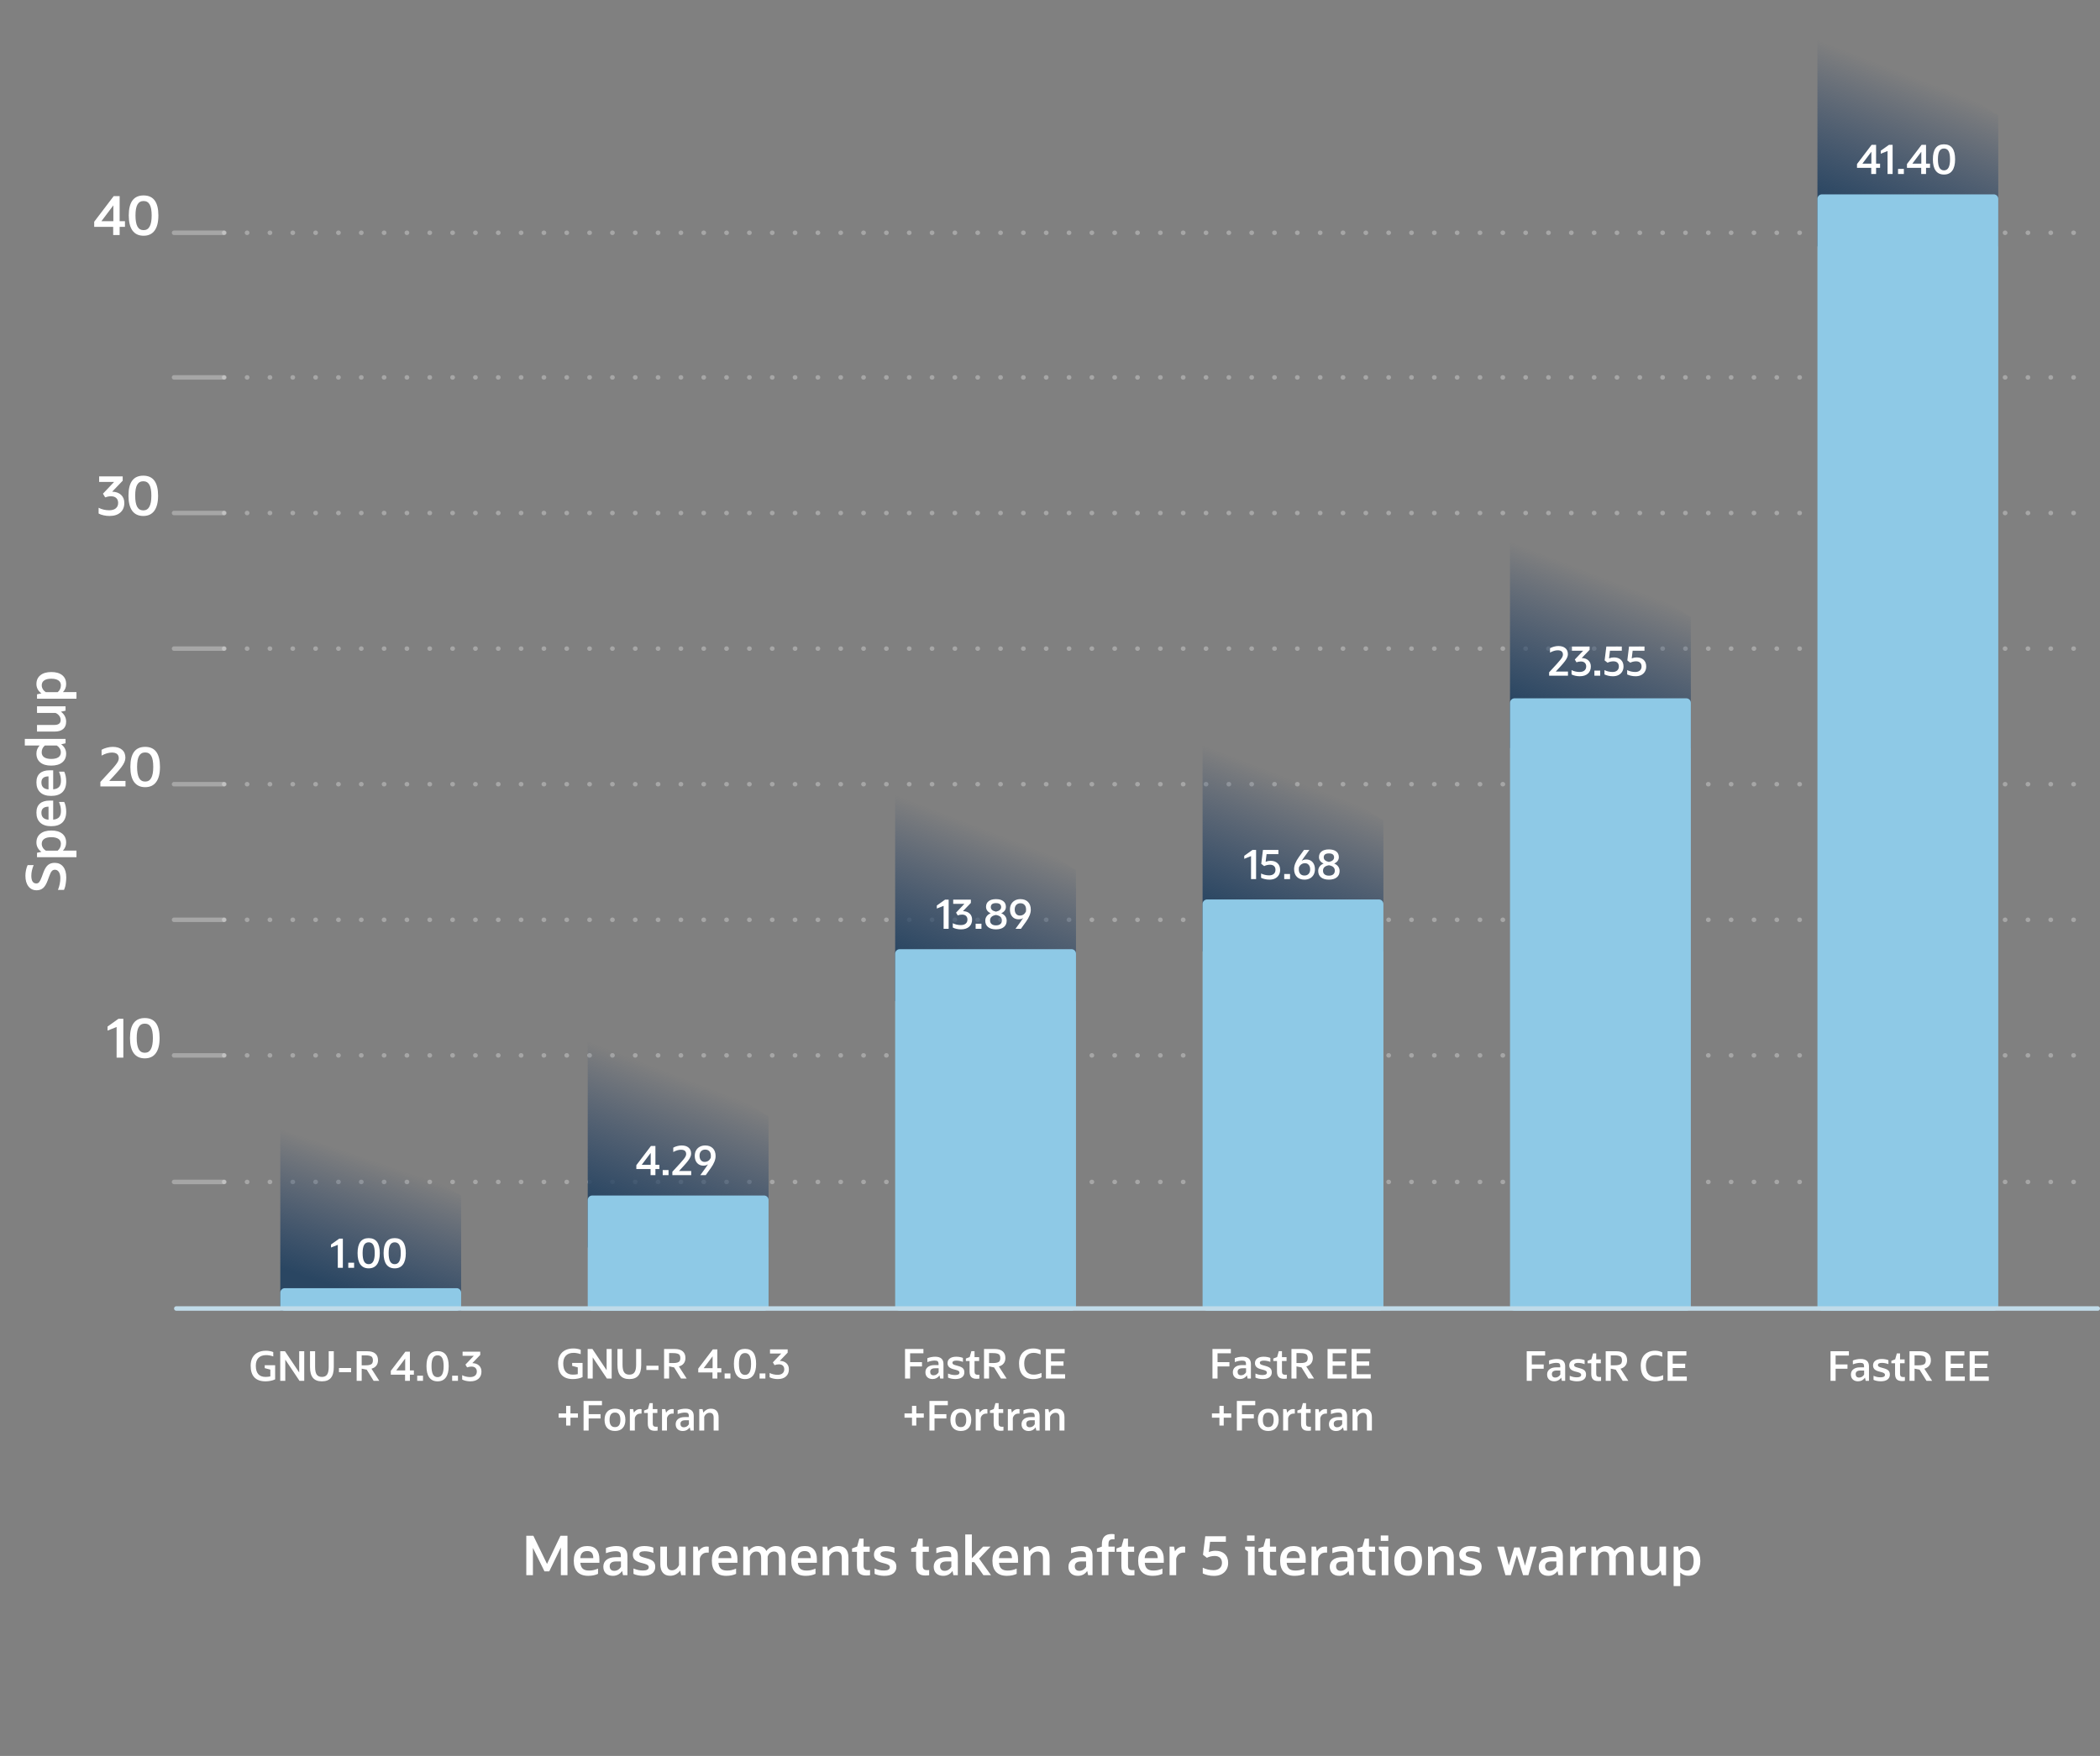 <svg width="929" height="777" viewBox="0 0 929 777" fill="none" xmlns="http://www.w3.org/2000/svg">
<rect x="0" y="0" width="929" height="777" fill="#808080" stroke="none"/>
<line x1="99.168" y1="287" x2="927" y2="287" stroke="white" stroke-opacity="0.3" stroke-width="2" stroke-linecap="round" stroke-linejoin="round" stroke-dasharray="0.1 10"/>
<line x1="77" y1="287" x2="99" y2="287" stroke="white" stroke-opacity="0.3" stroke-width="2" stroke-linecap="round" stroke-linejoin="round"/>
<line x1="99.168" y1="347" x2="927" y2="347" stroke="white" stroke-opacity="0.3" stroke-width="2" stroke-linecap="round" stroke-linejoin="round" stroke-dasharray="0.1 10"/>
<line x1="77" y1="347" x2="99" y2="347" stroke="white" stroke-opacity="0.3" stroke-width="2" stroke-linecap="round" stroke-linejoin="round"/>
<line x1="99.168" y1="407" x2="927" y2="407" stroke="white" stroke-opacity="0.3" stroke-width="2" stroke-linecap="round" stroke-linejoin="round" stroke-dasharray="0.1 10"/>
<line x1="77" y1="407" x2="99" y2="407" stroke="white" stroke-opacity="0.3" stroke-width="2" stroke-linecap="round" stroke-linejoin="round"/>
<line x1="99.168" y1="467" x2="927" y2="467" stroke="white" stroke-opacity="0.3" stroke-width="2" stroke-linecap="round" stroke-linejoin="round" stroke-dasharray="0.1 10"/>
<line x1="77" y1="467" x2="99" y2="467" stroke="white" stroke-opacity="0.3" stroke-width="2" stroke-linecap="round" stroke-linejoin="round"/>
<line x1="99.168" y1="523" x2="927" y2="523" stroke="white" stroke-opacity="0.3" stroke-width="2" stroke-linecap="round" stroke-linejoin="round" stroke-dasharray="0.1 10"/>
<line x1="77" y1="523" x2="99" y2="523" stroke="white" stroke-opacity="0.3" stroke-width="2" stroke-linecap="round" stroke-linejoin="round"/>
<line x1="99.168" y1="227" x2="927" y2="227" stroke="white" stroke-opacity="0.3" stroke-width="2" stroke-linecap="round" stroke-linejoin="round" stroke-dasharray="0.1 10"/>
<line x1="77" y1="227" x2="99" y2="227" stroke="white" stroke-opacity="0.3" stroke-width="2" stroke-linecap="round" stroke-linejoin="round"/>
<path d="M117.11 605.384V604.088H121.718V610.352C121.13 610.64 120.464 610.856 119.72 611C118.976 611.156 118.214 611.234 117.434 611.234C115.286 611.234 113.654 610.652 112.538 609.488C111.434 608.312 110.882 606.584 110.882 604.304C110.882 602.912 111.152 601.724 111.692 600.74C112.232 599.756 113.006 599 114.014 598.472C115.034 597.944 116.258 597.68 117.686 597.68C118.274 597.68 118.838 597.734 119.378 597.842C119.93 597.938 120.434 598.088 120.89 598.292V600.2C120.29 599.996 119.744 599.852 119.252 599.768C118.76 599.672 118.268 599.624 117.776 599.624C116.3 599.624 115.16 600.032 114.356 600.848C113.564 601.652 113.168 602.804 113.168 604.304C113.168 607.616 114.608 609.272 117.488 609.272C118.184 609.272 118.886 609.2 119.594 609.056V606.05L117.11 605.384ZM123.972 611V597.914H126.078L132.36 607.31V597.914H134.592V611H132.486L126.204 601.622V611H123.972ZM137.151 604.952V597.914H139.401V604.916C139.401 606.428 139.635 607.532 140.103 608.228C140.583 608.924 141.351 609.272 142.407 609.272C143.463 609.272 144.225 608.924 144.693 608.228C145.173 607.532 145.413 606.428 145.413 604.916V597.914H147.663V604.952C147.663 607.1 147.231 608.684 146.367 609.704C145.515 610.724 144.195 611.234 142.407 611.234C140.631 611.234 139.311 610.724 138.447 609.704C137.583 608.684 137.151 607.1 137.151 604.952ZM149.946 607.202V605.33H155.31V607.202H149.946ZM157.774 611V597.914H162.508C164.044 597.914 165.214 598.256 166.018 598.94C166.822 599.624 167.224 600.614 167.224 601.91C167.224 602.87 166.972 603.668 166.468 604.304C165.976 604.94 165.262 605.384 164.326 605.636L167.782 611H165.28L162.22 606.068L160.006 605.618V611H157.774ZM160.006 604.142H161.68C162.508 604.142 163.162 604.07 163.642 603.926C164.122 603.782 164.464 603.554 164.668 603.242C164.872 602.918 164.974 602.486 164.974 601.946C164.974 601.394 164.872 600.956 164.668 600.632C164.464 600.308 164.122 600.08 163.642 599.948C163.162 599.804 162.508 599.732 161.68 599.732H160.006V604.142ZM172.889 608.282V606.59L179.351 598.094H181.331V606.41H183.095V608.282H181.331V611H179.189V608.282H172.889ZM179.243 606.194V601.154L175.283 606.41H179.225L179.243 606.194ZM184.556 611V608.732H187.13V611H184.556ZM193.578 611.234C191.97 611.234 190.746 610.664 189.906 609.524C189.078 608.384 188.664 606.71 188.664 604.502C188.664 600.074 190.302 597.86 193.578 597.86C196.854 597.86 198.492 600.074 198.492 604.502C198.492 606.71 198.072 608.384 197.232 609.524C196.404 610.664 195.186 611.234 193.578 611.234ZM193.578 609.38C194.49 609.38 195.162 608.978 195.594 608.174C196.038 607.37 196.26 606.146 196.26 604.502C196.26 602.858 196.044 601.652 195.612 600.884C195.18 600.104 194.502 599.714 193.578 599.714C192.666 599.714 191.988 600.104 191.544 600.884C191.112 601.652 190.896 602.858 190.896 604.502C190.896 606.146 191.112 607.37 191.544 608.174C191.988 608.978 192.666 609.38 193.578 609.38ZM200.024 611V608.732H202.598V611H200.024ZM204.458 610.424V608.516C204.962 608.78 205.52 608.984 206.132 609.128C206.744 609.272 207.356 609.344 207.968 609.344C208.916 609.344 209.648 609.128 210.164 608.696C210.68 608.264 210.938 607.664 210.938 606.896C210.938 606.224 210.734 605.69 210.326 605.294C209.918 604.898 209.336 604.7 208.58 604.7C208.232 604.7 207.902 604.73 207.59 604.79C207.278 604.85 206.96 604.94 206.636 605.06L205.898 603.836L209.606 599.93H204.638V598.094H212.45V599.534L208.958 603.17C210.23 603.206 211.22 603.566 211.928 604.25C212.636 604.922 212.99 605.81 212.99 606.914C212.99 608.258 212.552 609.314 211.676 610.082C210.812 610.85 209.612 611.234 208.076 611.234C207.392 611.234 206.738 611.162 206.114 611.018C205.49 610.886 204.938 610.688 204.458 610.424Z" fill="white"/>
<path d="M28.304 393.776H25.64C26.344 391.984 26.696 390.256 26.696 388.592C26.696 387.424 26.48 386.512 26.048 385.856C25.616 385.184 25.024 384.848 24.272 384.848C23.712 384.848 23.256 385.056 22.904 385.472C22.536 385.888 22.152 386.664 21.752 387.8L21.08 389.624C20.504 391.176 19.832 392.288 19.064 392.96C18.28 393.616 17.328 393.944 16.208 393.944C14.672 393.944 13.464 393.368 12.584 392.216C11.688 391.064 11.24 389.496 11.24 387.512C11.24 386.68 11.328 385.848 11.504 385.016C11.68 384.168 11.92 383.432 12.224 382.808H14.888C14.2 384.456 13.856 386.016 13.856 387.488C13.856 389.776 14.592 390.92 16.064 390.92C16.592 390.92 17.024 390.712 17.36 390.296C17.696 389.88 18.072 389.12 18.488 388.016L19.16 386.168C19.752 384.552 20.432 383.424 21.2 382.784C21.968 382.128 22.96 381.8 24.176 381.8C25.776 381.8 27.032 382.368 27.944 383.504C28.856 384.64 29.312 386.232 29.312 388.28C29.312 388.936 29.264 389.616 29.168 390.32C29.088 391.008 28.976 391.656 28.832 392.264C28.672 392.872 28.496 393.376 28.304 393.776ZM33.824 379.304H16.376V377.36L18.32 376.928C17.616 376.432 17.072 375.832 16.688 375.128C16.304 374.408 16.112 373.64 16.112 372.824C16.112 371.16 16.696 369.856 17.864 368.912C19.016 367.968 20.632 367.496 22.712 367.496C24.792 367.496 26.408 367.968 27.56 368.912C28.696 369.84 29.264 371.144 29.264 372.824C29.264 374.2 28.792 375.384 27.848 376.376H33.824V379.304ZM18.464 373.376C18.464 373.984 18.632 374.56 18.968 375.104C19.288 375.632 19.72 376.064 20.264 376.4H25.52C26.464 375.6 26.936 374.592 26.936 373.376C26.936 372.432 26.576 371.712 25.856 371.216C25.12 370.704 24.064 370.448 22.688 370.448C21.312 370.448 20.264 370.704 19.544 371.216C18.824 371.712 18.464 372.432 18.464 373.376ZM28.4 354.859C28.672 355.387 28.888 356.027 29.048 356.779C29.208 357.531 29.288 358.331 29.288 359.179C29.288 361.259 28.72 362.851 27.584 363.955C26.448 365.043 24.792 365.587 22.616 365.587C20.536 365.587 18.936 365.067 17.816 364.027C16.68 362.971 16.112 361.491 16.112 359.587C16.112 357.827 16.616 356.499 17.624 355.603C18.616 354.707 20.04 354.259 21.896 354.259H23.528V362.683C24.728 362.571 25.6 362.211 26.144 361.603C26.688 360.979 26.96 360.075 26.96 358.891C26.96 358.187 26.896 357.523 26.768 356.899C26.624 356.275 26.4 355.595 26.096 354.859H28.4ZM18.32 359.611C18.32 361.531 19.368 362.563 21.464 362.707V356.947C19.368 356.963 18.32 357.851 18.32 359.611ZM28.4 341.453C28.672 341.981 28.888 342.621 29.048 343.373C29.208 344.125 29.288 344.925 29.288 345.773C29.288 347.853 28.72 349.445 27.584 350.549C26.448 351.637 24.792 352.181 22.616 352.181C20.536 352.181 18.936 351.661 17.816 350.621C16.68 349.565 16.112 348.085 16.112 346.181C16.112 344.421 16.616 343.093 17.624 342.197C18.616 341.301 20.04 340.853 21.896 340.853H23.528V349.277C24.728 349.165 25.6 348.805 26.144 348.197C26.688 347.573 26.96 346.669 26.96 345.485C26.96 344.781 26.896 344.117 26.768 343.493C26.624 342.869 26.4 342.189 26.096 341.453H28.4ZM18.32 346.205C18.32 348.125 19.368 349.157 21.464 349.301V343.541C19.368 343.557 18.32 344.445 18.32 346.205ZM29 328.91L27.056 329.342C27.76 329.838 28.304 330.446 28.688 331.166C29.072 331.87 29.264 332.63 29.264 333.446C29.264 335.11 28.688 336.414 27.536 337.358C26.368 338.302 24.744 338.774 22.664 338.774C20.584 338.774 18.976 338.31 17.84 337.382C16.688 336.438 16.112 335.126 16.112 333.446C16.112 332.07 16.584 330.886 17.528 329.894H10.976V326.966H29V328.91ZM22.688 335.822C24.048 335.822 25.096 335.574 25.832 335.078C26.552 334.566 26.912 333.838 26.912 332.894C26.912 332.286 26.752 331.718 26.432 331.19C26.096 330.646 25.656 330.206 25.112 329.87H19.856C18.912 330.67 18.44 331.678 18.44 332.894C18.44 333.838 18.808 334.566 19.544 335.078C20.264 335.574 21.312 335.822 22.688 335.822ZM24.152 323.713H16.376L16.376 320.785H24.056C25.912 320.785 26.84 320.049 26.84 318.577C26.84 317.921 26.632 317.313 26.216 316.753C25.8 316.177 25.24 315.745 24.536 315.457H16.376V312.529H29V314.473L26.96 314.929C27.696 315.457 28.264 316.105 28.664 316.873C29.064 317.625 29.264 318.449 29.264 319.345C29.264 320.753 28.824 321.833 27.944 322.585C27.064 323.337 25.8 323.713 24.152 323.713ZM33.824 309.179H16.376V307.235L18.32 306.803C17.616 306.307 17.072 305.707 16.688 305.003C16.304 304.283 16.112 303.515 16.112 302.699C16.112 301.035 16.696 299.731 17.864 298.787C19.016 297.843 20.632 297.371 22.712 297.371C24.792 297.371 26.408 297.843 27.56 298.787C28.696 299.715 29.264 301.019 29.264 302.699C29.264 304.075 28.792 305.259 27.848 306.251H33.824L33.824 309.179ZM18.464 303.251C18.464 303.859 18.632 304.435 18.968 304.979C19.288 305.507 19.72 305.939 20.264 306.275H25.52C26.464 305.475 26.936 304.467 26.936 303.251C26.936 302.307 26.576 301.587 25.856 301.091C25.12 300.579 24.064 300.323 22.688 300.323C21.312 300.323 20.264 300.579 19.544 301.091C18.824 301.587 18.464 302.307 18.464 303.251Z" fill="white"/>
<path d="M253.11 604.384V603.088H257.718V609.352C257.13 609.64 256.464 609.856 255.72 610C254.976 610.156 254.214 610.234 253.434 610.234C251.286 610.234 249.654 609.652 248.538 608.488C247.434 607.312 246.882 605.584 246.882 603.304C246.882 601.912 247.152 600.724 247.692 599.74C248.232 598.756 249.006 598 250.014 597.472C251.034 596.944 252.258 596.68 253.686 596.68C254.274 596.68 254.838 596.734 255.378 596.842C255.93 596.938 256.434 597.088 256.89 597.292V599.2C256.29 598.996 255.744 598.852 255.252 598.768C254.76 598.672 254.268 598.624 253.776 598.624C252.3 598.624 251.16 599.032 250.356 599.848C249.564 600.652 249.168 601.804 249.168 603.304C249.168 606.616 250.608 608.272 253.488 608.272C254.184 608.272 254.886 608.2 255.594 608.056V605.05L253.11 604.384ZM259.972 610V596.914H262.078L268.36 606.31V596.914H270.592V610H268.486L262.204 600.622V610H259.972ZM273.151 603.952V596.914H275.401V603.916C275.401 605.428 275.635 606.532 276.103 607.228C276.583 607.924 277.351 608.272 278.407 608.272C279.463 608.272 280.225 607.924 280.693 607.228C281.173 606.532 281.413 605.428 281.413 603.916V596.914H283.663V603.952C283.663 606.1 283.231 607.684 282.367 608.704C281.515 609.724 280.195 610.234 278.407 610.234C276.631 610.234 275.311 609.724 274.447 608.704C273.583 607.684 273.151 606.1 273.151 603.952ZM285.946 606.202V604.33H291.31V606.202H285.946ZM293.774 610V596.914H298.508C300.044 596.914 301.214 597.256 302.018 597.94C302.822 598.624 303.224 599.614 303.224 600.91C303.224 601.87 302.972 602.668 302.468 603.304C301.976 603.94 301.262 604.384 300.326 604.636L303.782 610H301.28L298.22 605.068L296.006 604.618V610H293.774ZM296.006 603.142H297.68C298.508 603.142 299.162 603.07 299.642 602.926C300.122 602.782 300.464 602.554 300.668 602.242C300.872 601.918 300.974 601.486 300.974 600.946C300.974 600.394 300.872 599.956 300.668 599.632C300.464 599.308 300.122 599.08 299.642 598.948C299.162 598.804 298.508 598.732 297.68 598.732H296.006V603.142ZM308.889 607.282V605.59L315.351 597.094H317.331V605.41H319.095V607.282H317.331V610H315.189V607.282H308.889ZM315.243 605.194V600.154L311.283 605.41H315.225L315.243 605.194ZM320.556 610V607.732H323.13V610H320.556ZM329.578 610.234C327.97 610.234 326.746 609.664 325.906 608.524C325.078 607.384 324.664 605.71 324.664 603.502C324.664 599.074 326.302 596.86 329.578 596.86C332.854 596.86 334.492 599.074 334.492 603.502C334.492 605.71 334.072 607.384 333.232 608.524C332.404 609.664 331.186 610.234 329.578 610.234ZM329.578 608.38C330.49 608.38 331.162 607.978 331.594 607.174C332.038 606.37 332.26 605.146 332.26 603.502C332.26 601.858 332.044 600.652 331.612 599.884C331.18 599.104 330.502 598.714 329.578 598.714C328.666 598.714 327.988 599.104 327.544 599.884C327.112 600.652 326.896 601.858 326.896 603.502C326.896 605.146 327.112 606.37 327.544 607.174C327.988 607.978 328.666 608.38 329.578 608.38ZM336.024 610V607.732H338.598V610H336.024ZM340.458 609.424V607.516C340.962 607.78 341.52 607.984 342.132 608.128C342.744 608.272 343.356 608.344 343.968 608.344C344.916 608.344 345.648 608.128 346.164 607.696C346.68 607.264 346.938 606.664 346.938 605.896C346.938 605.224 346.734 604.69 346.326 604.294C345.918 603.898 345.336 603.7 344.58 603.7C344.232 603.7 343.902 603.73 343.59 603.79C343.278 603.85 342.96 603.94 342.636 604.06L341.898 602.836L345.606 598.93H340.638V597.094H348.45V598.534L344.958 602.17C346.23 602.206 347.22 602.566 347.928 603.25C348.636 603.922 348.99 604.81 348.99 605.914C348.99 607.258 348.552 608.314 347.676 609.082C346.812 609.85 345.612 610.234 344.076 610.234C343.392 610.234 342.738 610.162 342.114 610.018C341.49 609.886 340.938 609.688 340.458 609.424ZM250.446 630.804V627.312H247.134V625.422H250.446V622.092H252.354V625.422H255.666V627.312H252.354V630.804H250.446ZM258.161 633V619.914H266.297V621.822H260.411V625.746H265.667V627.654H260.411V633H258.161ZM272.053 633.198C270.601 633.198 269.467 632.766 268.651 631.902C267.847 631.038 267.445 629.826 267.445 628.266C267.445 626.706 267.847 625.494 268.651 624.63C269.467 623.766 270.601 623.334 272.053 623.334C273.517 623.334 274.651 623.766 275.455 624.63C276.259 625.494 276.661 626.706 276.661 628.266C276.661 629.826 276.259 631.038 275.455 631.902C274.651 632.766 273.517 633.198 272.053 633.198ZM272.053 631.488C273.649 631.488 274.447 630.414 274.447 628.266C274.447 626.118 273.649 625.044 272.053 625.044C270.457 625.044 269.659 626.118 269.659 628.266C269.659 630.414 270.457 631.488 272.053 631.488ZM278.637 633V623.532H280.095L280.437 625.098C280.737 624.594 281.115 624.204 281.571 623.928C282.027 623.64 282.561 623.496 283.173 623.496C283.401 623.496 283.611 623.514 283.803 623.55V625.512H283.281C282.621 625.512 282.081 625.698 281.661 626.07C281.241 626.43 280.965 626.91 280.833 627.51V633H278.637ZM286.574 629.922V625.242H284.936V624.144L286.628 623.496L287.366 620.868H288.77V623.532H290.804V625.242H288.77V629.904C288.77 630.408 288.884 630.774 289.112 631.002C289.34 631.218 289.676 631.326 290.12 631.326C290.252 631.326 290.39 631.326 290.534 631.326C290.69 631.314 290.816 631.302 290.912 631.29V633.018C290.672 633.054 290.45 633.078 290.246 633.09C290.054 633.102 289.838 633.108 289.598 633.108C288.578 633.108 287.816 632.85 287.312 632.334C286.82 631.818 286.574 631.014 286.574 629.922ZM292.858 633V623.532H294.316L294.658 625.098C294.958 624.594 295.336 624.204 295.792 623.928C296.248 623.64 296.782 623.496 297.394 623.496C297.622 623.496 297.832 623.514 298.024 623.55V625.512H297.502C296.842 625.512 296.302 625.698 295.882 626.07C295.462 626.43 295.186 626.91 295.054 627.51V633H292.858ZM305.442 633L305.136 631.596C304.788 632.112 304.35 632.514 303.822 632.802C303.294 633.078 302.712 633.216 302.076 633.216C301.104 633.216 300.33 632.946 299.754 632.406C299.19 631.866 298.908 631.134 298.908 630.21C298.908 629.226 299.268 628.452 299.988 627.888C300.708 627.324 301.692 627.042 302.94 627.042H304.722V626.592C304.722 625.992 304.596 625.584 304.344 625.368C304.092 625.152 303.648 625.044 303.012 625.044C302.064 625.044 300.984 625.266 299.772 625.71V624C300.252 623.796 300.798 623.634 301.41 623.514C302.022 623.394 302.622 623.334 303.21 623.334C305.67 623.334 306.9 624.414 306.9 626.574V633H305.442ZM302.526 631.56C302.97 631.56 303.39 631.446 303.786 631.218C304.182 630.978 304.506 630.648 304.758 630.228V628.446H303.192C301.74 628.446 301.014 628.974 301.014 630.03C301.014 630.51 301.146 630.888 301.41 631.164C301.674 631.428 302.046 631.56 302.526 631.56ZM309.346 633V623.532H310.804L311.128 625.062C311.548 624.51 312.04 624.084 312.604 623.784C313.18 623.484 313.822 623.334 314.53 623.334C315.622 623.334 316.456 623.664 317.032 624.324C317.608 624.972 317.896 625.92 317.896 627.168V633H315.7V627.24C315.7 625.848 315.106 625.152 313.918 625.152C313.402 625.152 312.928 625.308 312.496 625.62C312.076 625.932 311.758 626.352 311.542 626.88V633H309.346Z" fill="white"/>
<path d="M400.368 610V596.914H408.504V598.822H402.618V602.746H407.874V604.654H402.618V610H400.368ZM415.92 610L415.614 608.596C415.266 609.112 414.828 609.514 414.3 609.802C413.772 610.078 413.19 610.216 412.554 610.216C411.582 610.216 410.808 609.946 410.232 609.406C409.668 608.866 409.386 608.134 409.386 607.21C409.386 606.226 409.746 605.452 410.466 604.888C411.186 604.324 412.17 604.042 413.418 604.042H415.2V603.592C415.2 602.992 415.074 602.584 414.822 602.368C414.57 602.152 414.126 602.044 413.49 602.044C412.542 602.044 411.462 602.266 410.25 602.71V601C410.73 600.796 411.276 600.634 411.888 600.514C412.5 600.394 413.1 600.334 413.688 600.334C416.148 600.334 417.378 601.414 417.378 603.574V610H415.92ZM413.004 608.56C413.448 608.56 413.868 608.446 414.264 608.218C414.66 607.978 414.984 607.648 415.236 607.228V605.446H413.67C412.218 605.446 411.492 605.974 411.492 607.03C411.492 607.51 411.624 607.888 411.888 608.164C412.152 608.428 412.524 608.56 413.004 608.56ZM419.392 609.568V607.786C419.992 608.026 420.532 608.2 421.012 608.308C421.492 608.404 421.996 608.452 422.524 608.452C423.808 608.452 424.45 608.086 424.45 607.354C424.45 607.078 424.342 606.856 424.126 606.688C423.922 606.508 423.562 606.346 423.046 606.202L421.642 605.824C420.79 605.584 420.166 605.254 419.77 604.834C419.374 604.402 419.176 603.85 419.176 603.178C419.176 602.29 419.518 601.594 420.202 601.09C420.886 600.586 421.816 600.334 422.992 600.334C423.556 600.334 424.102 600.382 424.63 600.478C425.158 600.574 425.608 600.706 425.98 600.874V602.62C425.008 602.248 424.042 602.062 423.082 602.062C421.918 602.062 421.336 602.386 421.336 603.034C421.336 603.286 421.438 603.496 421.642 603.664C421.846 603.82 422.188 603.964 422.668 604.096L424.072 604.492C424.996 604.756 425.65 605.098 426.034 605.518C426.418 605.926 426.61 606.502 426.61 607.246C426.61 608.194 426.262 608.926 425.566 609.442C424.87 609.958 423.88 610.216 422.596 610.216C422.008 610.216 421.42 610.156 420.832 610.036C420.244 609.916 419.764 609.76 419.392 609.568ZM428.921 606.922V602.242H427.283V601.144L428.975 600.496L429.713 597.868H431.117V600.532H433.151V602.242H431.117V606.904C431.117 607.408 431.231 607.774 431.459 608.002C431.687 608.218 432.023 608.326 432.467 608.326C432.599 608.326 432.737 608.326 432.881 608.326C433.037 608.314 433.163 608.302 433.259 608.29V610.018C433.019 610.054 432.797 610.078 432.593 610.09C432.401 610.102 432.185 610.108 431.945 610.108C430.925 610.108 430.163 609.85 429.659 609.334C429.167 608.818 428.921 608.014 428.921 606.922ZM435.313 610V596.914H440.047C441.583 596.914 442.753 597.256 443.557 597.94C444.361 598.624 444.763 599.614 444.763 600.91C444.763 601.87 444.511 602.668 444.007 603.304C443.515 603.94 442.801 604.384 441.865 604.636L445.321 610H442.819L439.759 605.068L437.545 604.618V610H435.313ZM437.545 603.142H439.219C440.047 603.142 440.701 603.07 441.181 602.926C441.661 602.782 442.003 602.554 442.207 602.242C442.411 601.918 442.513 601.486 442.513 600.946C442.513 600.394 442.411 599.956 442.207 599.632C442.003 599.308 441.661 599.08 441.181 598.948C440.701 598.804 440.047 598.732 439.219 598.732H437.545V603.142ZM460.742 607.516V609.424C460.238 609.688 459.674 609.886 459.05 610.018C458.426 610.162 457.76 610.234 457.052 610.234C455.036 610.234 453.488 609.64 452.408 608.452C451.34 607.264 450.806 605.548 450.806 603.304C450.806 601.924 451.058 600.742 451.562 599.758C452.078 598.774 452.81 598.018 453.758 597.49C454.718 596.95 455.852 596.68 457.16 596.68C457.736 596.68 458.306 596.746 458.87 596.878C459.434 597.01 459.92 597.196 460.328 597.436V599.326C459.704 599.074 459.158 598.894 458.69 598.786C458.222 598.678 457.76 598.624 457.304 598.624C455.96 598.624 454.922 599.038 454.19 599.866C453.458 600.682 453.092 601.828 453.092 603.304C453.092 604.9 453.452 606.13 454.172 606.994C454.904 607.846 455.948 608.272 457.304 608.272C457.832 608.272 458.366 608.212 458.906 608.092C459.458 607.972 460.07 607.78 460.742 607.516ZM462.7 610V596.914H470.998V598.822H464.95V602.422H470.476V604.33H464.95V608.092H471.178V610H462.7ZM403.446 630.804V627.312H400.134V625.422H403.446V622.092H405.354V625.422H408.666V627.312H405.354V630.804H403.446ZM411.161 633V619.914H419.297V621.822H413.411V625.746H418.667V627.654H413.411V633H411.161ZM425.053 633.198C423.601 633.198 422.467 632.766 421.651 631.902C420.847 631.038 420.445 629.826 420.445 628.266C420.445 626.706 420.847 625.494 421.651 624.63C422.467 623.766 423.601 623.334 425.053 623.334C426.517 623.334 427.651 623.766 428.455 624.63C429.259 625.494 429.661 626.706 429.661 628.266C429.661 629.826 429.259 631.038 428.455 631.902C427.651 632.766 426.517 633.198 425.053 633.198ZM425.053 631.488C426.649 631.488 427.447 630.414 427.447 628.266C427.447 626.118 426.649 625.044 425.053 625.044C423.457 625.044 422.659 626.118 422.659 628.266C422.659 630.414 423.457 631.488 425.053 631.488ZM431.637 633V623.532H433.095L433.437 625.098C433.737 624.594 434.115 624.204 434.571 623.928C435.027 623.64 435.561 623.496 436.173 623.496C436.401 623.496 436.611 623.514 436.803 623.55V625.512H436.281C435.621 625.512 435.081 625.698 434.661 626.07C434.241 626.43 433.965 626.91 433.833 627.51V633H431.637ZM439.574 629.922V625.242H437.936V624.144L439.628 623.496L440.366 620.868H441.77V623.532H443.804V625.242H441.77V629.904C441.77 630.408 441.884 630.774 442.112 631.002C442.34 631.218 442.676 631.326 443.12 631.326C443.252 631.326 443.39 631.326 443.534 631.326C443.69 631.314 443.816 631.302 443.912 631.29V633.018C443.672 633.054 443.45 633.078 443.246 633.09C443.054 633.102 442.838 633.108 442.598 633.108C441.578 633.108 440.816 632.85 440.312 632.334C439.82 631.818 439.574 631.014 439.574 629.922ZM445.858 633V623.532H447.316L447.658 625.098C447.958 624.594 448.336 624.204 448.792 623.928C449.248 623.64 449.782 623.496 450.394 623.496C450.622 623.496 450.832 623.514 451.024 623.55V625.512H450.502C449.842 625.512 449.302 625.698 448.882 626.07C448.462 626.43 448.186 626.91 448.054 627.51V633H445.858ZM458.442 633L458.136 631.596C457.788 632.112 457.35 632.514 456.822 632.802C456.294 633.078 455.712 633.216 455.076 633.216C454.104 633.216 453.33 632.946 452.754 632.406C452.19 631.866 451.908 631.134 451.908 630.21C451.908 629.226 452.268 628.452 452.988 627.888C453.708 627.324 454.692 627.042 455.94 627.042H457.722V626.592C457.722 625.992 457.596 625.584 457.344 625.368C457.092 625.152 456.648 625.044 456.012 625.044C455.064 625.044 453.984 625.266 452.772 625.71V624C453.252 623.796 453.798 623.634 454.41 623.514C455.022 623.394 455.622 623.334 456.21 623.334C458.67 623.334 459.9 624.414 459.9 626.574V633H458.442ZM455.526 631.56C455.97 631.56 456.39 631.446 456.786 631.218C457.182 630.978 457.506 630.648 457.758 630.228V628.446H456.192C454.74 628.446 454.014 628.974 454.014 630.03C454.014 630.51 454.146 630.888 454.41 631.164C454.674 631.428 455.046 631.56 455.526 631.56ZM462.346 633V623.532H463.804L464.128 625.062C464.548 624.51 465.04 624.084 465.604 623.784C466.18 623.484 466.822 623.334 467.53 623.334C468.622 623.334 469.456 623.664 470.032 624.324C470.608 624.972 470.896 625.92 470.896 627.168V633H468.7V627.24C468.7 625.848 468.106 625.152 466.918 625.152C466.402 625.152 465.928 625.308 465.496 625.62C465.076 625.932 464.758 626.352 464.542 626.88V633H462.346Z" fill="white"/>
<path d="M536.368 610V596.914H544.504V598.822H538.618V602.746H543.874V604.654H538.618V610H536.368ZM551.92 610L551.614 608.596C551.266 609.112 550.828 609.514 550.3 609.802C549.772 610.078 549.19 610.216 548.554 610.216C547.582 610.216 546.808 609.946 546.232 609.406C545.668 608.866 545.386 608.134 545.386 607.21C545.386 606.226 545.746 605.452 546.466 604.888C547.186 604.324 548.17 604.042 549.418 604.042H551.2V603.592C551.2 602.992 551.074 602.584 550.822 602.368C550.57 602.152 550.126 602.044 549.49 602.044C548.542 602.044 547.462 602.266 546.25 602.71V601C546.73 600.796 547.276 600.634 547.888 600.514C548.5 600.394 549.1 600.334 549.688 600.334C552.148 600.334 553.378 601.414 553.378 603.574V610H551.92ZM549.004 608.56C549.448 608.56 549.868 608.446 550.264 608.218C550.66 607.978 550.984 607.648 551.236 607.228V605.446H549.67C548.218 605.446 547.492 605.974 547.492 607.03C547.492 607.51 547.624 607.888 547.888 608.164C548.152 608.428 548.524 608.56 549.004 608.56ZM555.392 609.568V607.786C555.992 608.026 556.532 608.2 557.012 608.308C557.492 608.404 557.996 608.452 558.524 608.452C559.808 608.452 560.45 608.086 560.45 607.354C560.45 607.078 560.342 606.856 560.126 606.688C559.922 606.508 559.562 606.346 559.046 606.202L557.642 605.824C556.79 605.584 556.166 605.254 555.77 604.834C555.374 604.402 555.176 603.85 555.176 603.178C555.176 602.29 555.518 601.594 556.202 601.09C556.886 600.586 557.816 600.334 558.992 600.334C559.556 600.334 560.102 600.382 560.63 600.478C561.158 600.574 561.608 600.706 561.98 600.874V602.62C561.008 602.248 560.042 602.062 559.082 602.062C557.918 602.062 557.336 602.386 557.336 603.034C557.336 603.286 557.438 603.496 557.642 603.664C557.846 603.82 558.188 603.964 558.668 604.096L560.072 604.492C560.996 604.756 561.65 605.098 562.034 605.518C562.418 605.926 562.61 606.502 562.61 607.246C562.61 608.194 562.262 608.926 561.566 609.442C560.87 609.958 559.88 610.216 558.596 610.216C558.008 610.216 557.42 610.156 556.832 610.036C556.244 609.916 555.764 609.76 555.392 609.568ZM564.921 606.922V602.242H563.283V601.144L564.975 600.496L565.713 597.868H567.117V600.532H569.151V602.242H567.117V606.904C567.117 607.408 567.231 607.774 567.459 608.002C567.687 608.218 568.023 608.326 568.467 608.326C568.599 608.326 568.737 608.326 568.881 608.326C569.037 608.314 569.163 608.302 569.259 608.29V610.018C569.019 610.054 568.797 610.078 568.593 610.09C568.401 610.102 568.185 610.108 567.945 610.108C566.925 610.108 566.163 609.85 565.659 609.334C565.167 608.818 564.921 608.014 564.921 606.922ZM571.313 610V596.914H576.047C577.583 596.914 578.753 597.256 579.557 597.94C580.361 598.624 580.763 599.614 580.763 600.91C580.763 601.87 580.511 602.668 580.007 603.304C579.515 603.94 578.801 604.384 577.865 604.636L581.321 610H578.819L575.759 605.068L573.545 604.618V610H571.313ZM573.545 603.142H575.219C576.047 603.142 576.701 603.07 577.181 602.926C577.661 602.782 578.003 602.554 578.207 602.242C578.411 601.918 578.513 601.486 578.513 600.946C578.513 600.394 578.411 599.956 578.207 599.632C578.003 599.308 577.661 599.08 577.181 598.948C576.701 598.804 576.047 598.732 575.219 598.732H573.545V603.142ZM587.292 610V596.914H595.59V598.822H589.542V602.422H595.068V604.33H589.542V608.092H595.77V610H587.292ZM597.909 610V596.914H606.207V598.822H600.159V602.422H605.685V604.33H600.159V608.092H606.387V610H597.909ZM539.446 630.804V627.312H536.134V625.422H539.446V622.092H541.354V625.422H544.666V627.312H541.354V630.804H539.446ZM547.161 633V619.914H555.297V621.822H549.411V625.746H554.667V627.654H549.411V633H547.161ZM561.053 633.198C559.601 633.198 558.467 632.766 557.651 631.902C556.847 631.038 556.445 629.826 556.445 628.266C556.445 626.706 556.847 625.494 557.651 624.63C558.467 623.766 559.601 623.334 561.053 623.334C562.517 623.334 563.651 623.766 564.455 624.63C565.259 625.494 565.661 626.706 565.661 628.266C565.661 629.826 565.259 631.038 564.455 631.902C563.651 632.766 562.517 633.198 561.053 633.198ZM561.053 631.488C562.649 631.488 563.447 630.414 563.447 628.266C563.447 626.118 562.649 625.044 561.053 625.044C559.457 625.044 558.659 626.118 558.659 628.266C558.659 630.414 559.457 631.488 561.053 631.488ZM567.637 633V623.532H569.095L569.437 625.098C569.737 624.594 570.115 624.204 570.571 623.928C571.027 623.64 571.561 623.496 572.173 623.496C572.401 623.496 572.611 623.514 572.803 623.55V625.512H572.281C571.621 625.512 571.081 625.698 570.661 626.07C570.241 626.43 569.965 626.91 569.833 627.51V633H567.637ZM575.574 629.922V625.242H573.936V624.144L575.628 623.496L576.366 620.868H577.77V623.532H579.804V625.242H577.77V629.904C577.77 630.408 577.884 630.774 578.112 631.002C578.34 631.218 578.676 631.326 579.12 631.326C579.252 631.326 579.39 631.326 579.534 631.326C579.69 631.314 579.816 631.302 579.912 631.29V633.018C579.672 633.054 579.45 633.078 579.246 633.09C579.054 633.102 578.838 633.108 578.598 633.108C577.578 633.108 576.816 632.85 576.312 632.334C575.82 631.818 575.574 631.014 575.574 629.922ZM581.858 633V623.532H583.316L583.658 625.098C583.958 624.594 584.336 624.204 584.792 623.928C585.248 623.64 585.782 623.496 586.394 623.496C586.622 623.496 586.832 623.514 587.024 623.55V625.512H586.502C585.842 625.512 585.302 625.698 584.882 626.07C584.462 626.43 584.186 626.91 584.054 627.51V633H581.858ZM594.442 633L594.136 631.596C593.788 632.112 593.35 632.514 592.822 632.802C592.294 633.078 591.712 633.216 591.076 633.216C590.104 633.216 589.33 632.946 588.754 632.406C588.19 631.866 587.908 631.134 587.908 630.21C587.908 629.226 588.268 628.452 588.988 627.888C589.708 627.324 590.692 627.042 591.94 627.042H593.722V626.592C593.722 625.992 593.596 625.584 593.344 625.368C593.092 625.152 592.648 625.044 592.012 625.044C591.064 625.044 589.984 625.266 588.772 625.71V624C589.252 623.796 589.798 623.634 590.41 623.514C591.022 623.394 591.622 623.334 592.21 623.334C594.67 623.334 595.9 624.414 595.9 626.574V633H594.442ZM591.526 631.56C591.97 631.56 592.39 631.446 592.786 631.218C593.182 630.978 593.506 630.648 593.758 630.228V628.446H592.192C590.74 628.446 590.014 628.974 590.014 630.03C590.014 630.51 590.146 630.888 590.41 631.164C590.674 631.428 591.046 631.56 591.526 631.56ZM598.346 633V623.532H599.804L600.128 625.062C600.548 624.51 601.04 624.084 601.604 623.784C602.18 623.484 602.822 623.334 603.53 623.334C604.622 623.334 605.456 623.664 606.032 624.324C606.608 624.972 606.896 625.92 606.896 627.168V633H604.7V627.24C604.7 625.848 604.106 625.152 602.918 625.152C602.402 625.152 601.928 625.308 601.496 625.62C601.076 625.932 600.758 626.352 600.542 626.88V633H598.346Z" fill="white"/>
<path d="M675.393 611V597.914H683.529V599.822H677.643V603.746H682.899V605.654H677.643V611H675.393ZM690.946 611L690.64 609.596C690.292 610.112 689.854 610.514 689.326 610.802C688.798 611.078 688.216 611.216 687.58 611.216C686.608 611.216 685.834 610.946 685.258 610.406C684.694 609.866 684.412 609.134 684.412 608.21C684.412 607.226 684.772 606.452 685.492 605.888C686.212 605.324 687.196 605.042 688.444 605.042H690.226V604.592C690.226 603.992 690.1 603.584 689.848 603.368C689.596 603.152 689.152 603.044 688.516 603.044C687.568 603.044 686.488 603.266 685.276 603.71V602C685.756 601.796 686.302 601.634 686.914 601.514C687.526 601.394 688.126 601.334 688.714 601.334C691.174 601.334 692.404 602.414 692.404 604.574V611H690.946ZM688.03 609.56C688.474 609.56 688.894 609.446 689.29 609.218C689.686 608.978 690.01 608.648 690.262 608.228V606.446H688.696C687.244 606.446 686.518 606.974 686.518 608.03C686.518 608.51 686.65 608.888 686.914 609.164C687.178 609.428 687.55 609.56 688.03 609.56ZM694.418 610.568V608.786C695.018 609.026 695.558 609.2 696.038 609.308C696.518 609.404 697.022 609.452 697.55 609.452C698.834 609.452 699.476 609.086 699.476 608.354C699.476 608.078 699.368 607.856 699.152 607.688C698.948 607.508 698.588 607.346 698.072 607.202L696.668 606.824C695.816 606.584 695.192 606.254 694.796 605.834C694.4 605.402 694.202 604.85 694.202 604.178C694.202 603.29 694.544 602.594 695.228 602.09C695.912 601.586 696.842 601.334 698.018 601.334C698.582 601.334 699.128 601.382 699.656 601.478C700.184 601.574 700.634 601.706 701.006 601.874V603.62C700.034 603.248 699.068 603.062 698.108 603.062C696.944 603.062 696.362 603.386 696.362 604.034C696.362 604.286 696.464 604.496 696.668 604.664C696.872 604.82 697.214 604.964 697.694 605.096L699.098 605.492C700.022 605.756 700.676 606.098 701.06 606.518C701.444 606.926 701.636 607.502 701.636 608.246C701.636 609.194 701.288 609.926 700.592 610.442C699.896 610.958 698.906 611.216 697.622 611.216C697.034 611.216 696.446 611.156 695.858 611.036C695.27 610.916 694.79 610.76 694.418 610.568ZM703.947 607.922V603.242H702.309V602.144L704.001 601.496L704.739 598.868H706.143V601.532H708.177V603.242H706.143V607.904C706.143 608.408 706.257 608.774 706.485 609.002C706.713 609.218 707.049 609.326 707.493 609.326C707.625 609.326 707.763 609.326 707.907 609.326C708.063 609.314 708.189 609.302 708.285 609.29V611.018C708.045 611.054 707.823 611.078 707.619 611.09C707.427 611.102 707.211 611.108 706.971 611.108C705.951 611.108 705.189 610.85 704.685 610.334C704.193 609.818 703.947 609.014 703.947 607.922ZM710.339 611V597.914H715.073C716.609 597.914 717.779 598.256 718.583 598.94C719.387 599.624 719.789 600.614 719.789 601.91C719.789 602.87 719.537 603.668 719.033 604.304C718.541 604.94 717.827 605.384 716.891 605.636L720.347 611H717.845L714.785 606.068L712.571 605.618V611H710.339ZM712.571 604.142H714.245C715.073 604.142 715.727 604.07 716.207 603.926C716.687 603.782 717.029 603.554 717.233 603.242C717.437 602.918 717.539 602.486 717.539 601.946C717.539 601.394 717.437 600.956 717.233 600.632C717.029 600.308 716.687 600.08 716.207 599.948C715.727 599.804 715.073 599.732 714.245 599.732H712.571V604.142ZM735.767 608.516V610.424C735.263 610.688 734.699 610.886 734.075 611.018C733.451 611.162 732.785 611.234 732.077 611.234C730.061 611.234 728.513 610.64 727.433 609.452C726.365 608.264 725.831 606.548 725.831 604.304C725.831 602.924 726.083 601.742 726.587 600.758C727.103 599.774 727.835 599.018 728.783 598.49C729.743 597.95 730.877 597.68 732.185 597.68C732.761 597.68 733.331 597.746 733.895 597.878C734.459 598.01 734.945 598.196 735.353 598.436V600.326C734.729 600.074 734.183 599.894 733.715 599.786C733.247 599.678 732.785 599.624 732.329 599.624C730.985 599.624 729.947 600.038 729.215 600.866C728.483 601.682 728.117 602.828 728.117 604.304C728.117 605.9 728.477 607.13 729.197 607.994C729.929 608.846 730.973 609.272 732.329 609.272C732.857 609.272 733.391 609.212 733.931 609.092C734.483 608.972 735.095 608.78 735.767 608.516ZM737.725 611V597.914H746.023V599.822H739.975V603.422H745.501V605.33H739.975V609.092H746.203V611H737.725Z" fill="white"/>
<path d="M51.584 468V454.44L47.576 456.024V454.248L52.424 450.792H54.56V468H51.584ZM64.055 468.312C61.911 468.312 60.279 467.552 59.159 466.032C58.055 464.512 57.503 462.28 57.503 459.336C57.503 453.432 59.687 450.48 64.055 450.48C68.423 450.48 70.607 453.432 70.607 459.336C70.607 462.28 70.047 464.512 68.927 466.032C67.823 467.552 66.199 468.312 64.055 468.312ZM64.055 465.84C65.271 465.84 66.167 465.304 66.743 464.232C67.335 463.16 67.631 461.528 67.631 459.336C67.631 457.144 67.343 455.536 66.767 454.512C66.191 453.472 65.287 452.952 64.055 452.952C62.839 452.952 61.935 453.472 61.343 454.512C60.767 455.536 60.479 457.144 60.479 459.336C60.479 461.528 60.767 463.16 61.343 464.232C61.935 465.304 62.839 465.84 64.055 465.84Z" fill="white"/>
<line x1="99.168" y1="167" x2="927" y2="167" stroke="white" stroke-opacity="0.3" stroke-width="2" stroke-linecap="round" stroke-linejoin="round" stroke-dasharray="0.1 10"/>
<line x1="77" y1="167" x2="99" y2="167" stroke="white" stroke-opacity="0.3" stroke-width="2" stroke-linecap="round" stroke-linejoin="round"/>
<path d="M44.408 348V345.984L48.992 340.992C49.872 340.032 50.568 339.224 51.08 338.568C51.608 337.912 51.984 337.352 52.208 336.888C52.432 336.408 52.544 335.96 52.544 335.544C52.544 333.848 51.528 333 49.496 333C48.088 333 46.568 333.448 44.936 334.344V331.776C45.624 331.376 46.408 331.064 47.288 330.84C48.168 330.6 49.024 330.48 49.856 330.48C51.632 330.48 53.008 330.904 53.984 331.752C54.976 332.584 55.472 333.768 55.472 335.304C55.472 335.928 55.328 336.568 55.04 337.224C54.768 337.88 54.328 338.616 53.72 339.432C53.112 340.248 52.304 341.208 51.296 342.312L48.32 345.552H55.52V348H44.408ZM64.219 348.312C62.075 348.312 60.443 347.552 59.323 346.032C58.219 344.512 57.667 342.28 57.667 339.336C57.667 333.432 59.851 330.48 64.219 330.48C68.587 330.48 70.771 333.432 70.771 339.336C70.771 342.28 70.211 344.512 69.091 346.032C67.987 347.552 66.363 348.312 64.219 348.312ZM64.219 345.84C65.435 345.84 66.331 345.304 66.907 344.232C67.499 343.16 67.795 341.528 67.795 339.336C67.795 337.144 67.507 335.536 66.931 334.512C66.355 333.472 65.451 332.952 64.219 332.952C63.003 332.952 62.099 333.472 61.507 334.512C60.931 335.536 60.643 337.144 60.643 339.336C60.643 341.528 60.931 343.16 61.507 344.232C62.099 345.304 63.003 345.84 64.219 345.84Z" fill="white"/>
<path d="M43.624 227.232V224.688C44.296 225.04 45.04 225.312 45.856 225.504C46.672 225.696 47.488 225.792 48.304 225.792C49.568 225.792 50.544 225.504 51.232 224.928C51.92 224.352 52.264 223.552 52.264 222.528C52.264 221.632 51.992 220.92 51.448 220.392C50.904 219.864 50.128 219.6 49.12 219.6C48.656 219.6 48.216 219.64 47.8 219.72C47.384 219.8 46.96 219.92 46.528 220.08L45.544 218.448L50.488 213.24H43.864V210.792H54.28V212.712L49.624 217.56C51.32 217.608 52.64 218.088 53.584 219C54.528 219.896 55 221.08 55 222.552C55 224.344 54.416 225.752 53.248 226.776C52.096 227.8 50.496 228.312 48.448 228.312C47.536 228.312 46.664 228.216 45.832 228.024C45 227.848 44.264 227.584 43.624 227.232ZM63.383 228.312C61.239 228.312 59.607 227.552 58.487 226.032C57.383 224.512 56.831 222.28 56.831 219.336C56.831 213.432 59.015 210.48 63.383 210.48C67.751 210.48 69.935 213.432 69.935 219.336C69.935 222.28 69.375 224.512 68.255 226.032C67.151 227.552 65.527 228.312 63.383 228.312ZM63.383 225.84C64.599 225.84 65.495 225.304 66.071 224.232C66.663 223.16 66.959 221.528 66.959 219.336C66.959 217.144 66.671 215.536 66.095 214.512C65.519 213.472 64.615 212.952 63.383 212.952C62.167 212.952 61.263 213.472 60.671 214.512C60.095 215.536 59.807 217.144 59.807 219.336C59.807 221.528 60.095 223.16 60.671 224.232C61.263 225.304 62.167 225.84 63.383 225.84Z" fill="white"/>
<line x1="99.168" y1="103" x2="927" y2="103" stroke="white" stroke-opacity="0.3" stroke-width="2" stroke-linecap="round" stroke-linejoin="round" stroke-dasharray="0.1 10"/>
<line x1="77" y1="103" x2="99" y2="103" stroke="white" stroke-opacity="0.3" stroke-width="2" stroke-linecap="round" stroke-linejoin="round"/>
<path d="M41.672 100.376V98.12L50.288 86.792H52.928V97.88H55.28V100.376H52.928V104H50.072V100.376H41.672ZM50.144 97.592V90.872L44.864 97.88H50.12L50.144 97.592ZM63.516 104.312C61.372 104.312 59.74 103.552 58.62 102.032C57.516 100.512 56.964 98.28 56.964 95.336C56.964 89.432 59.148 86.48 63.516 86.48C67.884 86.48 70.068 89.432 70.068 95.336C70.068 98.28 69.508 100.512 68.388 102.032C67.284 103.552 65.66 104.312 63.516 104.312ZM63.516 101.84C64.732 101.84 65.628 101.304 66.204 100.232C66.796 99.16 67.092 97.528 67.092 95.336C67.092 93.144 66.804 91.536 66.228 90.512C65.652 89.472 64.748 88.952 63.516 88.952C62.3 88.952 61.396 89.472 60.804 90.512C60.228 91.536 59.94 93.144 59.94 95.336C59.94 97.528 60.228 99.16 60.804 100.232C61.396 101.304 62.3 101.84 63.516 101.84Z" fill="white"/>
<path d="M809.789 611V597.914H817.925V599.822H812.039V603.746H817.295V605.654H812.039V611H809.789ZM825.341 611L825.035 609.596C824.687 610.112 824.249 610.514 823.721 610.802C823.193 611.078 822.611 611.216 821.975 611.216C821.003 611.216 820.229 610.946 819.653 610.406C819.089 609.866 818.807 609.134 818.807 608.21C818.807 607.226 819.167 606.452 819.887 605.888C820.607 605.324 821.591 605.042 822.839 605.042H824.621V604.592C824.621 603.992 824.495 603.584 824.243 603.368C823.991 603.152 823.547 603.044 822.911 603.044C821.963 603.044 820.883 603.266 819.671 603.71V602C820.151 601.796 820.697 601.634 821.309 601.514C821.921 601.394 822.521 601.334 823.109 601.334C825.569 601.334 826.799 602.414 826.799 604.574V611H825.341ZM822.425 609.56C822.869 609.56 823.289 609.446 823.685 609.218C824.081 608.978 824.405 608.648 824.657 608.228V606.446H823.091C821.639 606.446 820.913 606.974 820.913 608.03C820.913 608.51 821.045 608.888 821.309 609.164C821.573 609.428 821.945 609.56 822.425 609.56ZM828.813 610.568V608.786C829.413 609.026 829.953 609.2 830.433 609.308C830.913 609.404 831.417 609.452 831.945 609.452C833.229 609.452 833.871 609.086 833.871 608.354C833.871 608.078 833.763 607.856 833.547 607.688C833.343 607.508 832.983 607.346 832.467 607.202L831.063 606.824C830.211 606.584 829.587 606.254 829.191 605.834C828.795 605.402 828.597 604.85 828.597 604.178C828.597 603.29 828.939 602.594 829.623 602.09C830.307 601.586 831.237 601.334 832.413 601.334C832.977 601.334 833.523 601.382 834.051 601.478C834.579 601.574 835.029 601.706 835.401 601.874V603.62C834.429 603.248 833.463 603.062 832.503 603.062C831.339 603.062 830.757 603.386 830.757 604.034C830.757 604.286 830.859 604.496 831.063 604.664C831.267 604.82 831.609 604.964 832.089 605.096L833.493 605.492C834.417 605.756 835.071 606.098 835.455 606.518C835.839 606.926 836.031 607.502 836.031 608.246C836.031 609.194 835.683 609.926 834.987 610.442C834.291 610.958 833.301 611.216 832.017 611.216C831.429 611.216 830.841 611.156 830.253 611.036C829.665 610.916 829.185 610.76 828.813 610.568ZM838.342 607.922V603.242H836.704V602.144L838.396 601.496L839.134 598.868H840.538V601.532H842.572V603.242H840.538V607.904C840.538 608.408 840.652 608.774 840.88 609.002C841.108 609.218 841.444 609.326 841.888 609.326C842.02 609.326 842.158 609.326 842.302 609.326C842.458 609.314 842.584 609.302 842.68 609.29V611.018C842.44 611.054 842.218 611.078 842.014 611.09C841.822 611.102 841.606 611.108 841.366 611.108C840.346 611.108 839.584 610.85 839.08 610.334C838.588 609.818 838.342 609.014 838.342 607.922ZM844.734 611V597.914H849.468C851.004 597.914 852.174 598.256 852.978 598.94C853.782 599.624 854.184 600.614 854.184 601.91C854.184 602.87 853.932 603.668 853.428 604.304C852.936 604.94 852.222 605.384 851.286 605.636L854.742 611H852.24L849.18 606.068L846.966 605.618V611H844.734ZM846.966 604.142H848.64C849.468 604.142 850.122 604.07 850.602 603.926C851.082 603.782 851.424 603.554 851.628 603.242C851.832 602.918 851.934 602.486 851.934 601.946C851.934 601.394 851.832 600.956 851.628 600.632C851.424 600.308 851.082 600.08 850.602 599.948C850.122 599.804 849.468 599.732 848.64 599.732H846.966V604.142ZM860.713 611V597.914H869.011V599.822H862.963V603.422H868.489V605.33H862.963V609.092H869.191V611H860.713ZM871.33 611V597.914H879.628V599.822H873.58V603.422H879.106V605.33H873.58V609.092H879.808V611H871.33Z" fill="white"/>
<path d="M232.824 697V679.552H235.944L241.992 692.032L247.944 679.552H251.04V697H248.112V684.736L242.976 695.32H240.864L235.752 684.904V697H232.824ZM264.555 696.4C264.027 696.672 263.387 696.888 262.635 697.048C261.883 697.208 261.083 697.288 260.235 697.288C258.155 697.288 256.563 696.72 255.459 695.584C254.371 694.448 253.827 692.792 253.827 690.616C253.827 688.536 254.347 686.936 255.387 685.816C256.443 684.68 257.923 684.112 259.827 684.112C261.587 684.112 262.915 684.616 263.811 685.624C264.707 686.616 265.155 688.04 265.155 689.896V691.528H256.731C256.843 692.728 257.203 693.6 257.811 694.144C258.435 694.688 259.339 694.96 260.523 694.96C261.227 694.96 261.891 694.896 262.515 694.768C263.139 694.624 263.819 694.4 264.555 694.096V696.4ZM259.803 686.32C257.883 686.32 256.851 687.368 256.707 689.464H262.467C262.451 687.368 261.563 686.32 259.803 686.32ZM275.615 697L275.207 695.128C274.743 695.816 274.159 696.352 273.455 696.736C272.751 697.104 271.975 697.288 271.127 697.288C269.831 697.288 268.799 696.928 268.031 696.208C267.279 695.488 266.903 694.512 266.903 693.28C266.903 691.968 267.383 690.936 268.343 690.184C269.303 689.432 270.615 689.056 272.279 689.056H274.655V688.456C274.655 687.656 274.487 687.112 274.151 686.824C273.815 686.536 273.223 686.392 272.375 686.392C271.111 686.392 269.671 686.688 268.055 687.28V685C268.695 684.728 269.423 684.512 270.239 684.352C271.055 684.192 271.855 684.112 272.639 684.112C275.919 684.112 277.559 685.552 277.559 688.432V697H275.615ZM271.727 695.08C272.319 695.08 272.879 694.928 273.407 694.624C273.935 694.304 274.367 693.864 274.703 693.304V690.928H272.615C270.679 690.928 269.711 691.632 269.711 693.04C269.711 693.68 269.887 694.184 270.239 694.552C270.591 694.904 271.087 695.08 271.727 695.08ZM280.245 696.424V694.048C281.045 694.368 281.765 694.6 282.405 694.744C283.045 694.872 283.717 694.936 284.421 694.936C286.133 694.936 286.989 694.448 286.989 693.472C286.989 693.104 286.845 692.808 286.557 692.584C286.285 692.344 285.805 692.128 285.117 691.936L283.245 691.432C282.109 691.112 281.277 690.672 280.749 690.112C280.221 689.536 279.957 688.8 279.957 687.904C279.957 686.72 280.413 685.792 281.325 685.12C282.237 684.448 283.477 684.112 285.045 684.112C285.797 684.112 286.525 684.176 287.229 684.304C287.933 684.432 288.533 684.608 289.029 684.832V687.16C287.733 686.664 286.445 686.416 285.165 686.416C283.613 686.416 282.837 686.848 282.837 687.712C282.837 688.048 282.973 688.328 283.245 688.552C283.517 688.76 283.973 688.952 284.613 689.128L286.485 689.656C287.717 690.008 288.589 690.464 289.101 691.024C289.613 691.568 289.869 692.336 289.869 693.328C289.869 694.592 289.405 695.568 288.477 696.256C287.549 696.944 286.229 697.288 284.517 697.288C283.733 697.288 282.949 697.208 282.165 697.048C281.381 696.888 280.741 696.68 280.245 696.424ZM292.115 692.152V684.376H295.043V692.056C295.043 693.912 295.779 694.84 297.251 694.84C297.907 694.84 298.515 694.632 299.075 694.216C299.651 693.8 300.083 693.24 300.371 692.536V684.376H303.299V697H301.355L300.899 694.96C300.371 695.696 299.723 696.264 298.955 696.664C298.203 697.064 297.379 697.264 296.483 697.264C295.075 697.264 293.995 696.824 293.243 695.944C292.491 695.064 292.115 693.8 292.115 692.152ZM306.649 697V684.376H308.593L309.049 686.464C309.449 685.792 309.953 685.272 310.561 684.904C311.169 684.52 311.881 684.328 312.697 684.328C313.001 684.328 313.281 684.352 313.537 684.4V687.016H312.841C311.961 687.016 311.241 687.264 310.681 687.76C310.121 688.24 309.753 688.88 309.577 689.68V697H306.649ZM325.633 696.4C325.105 696.672 324.465 696.888 323.713 697.048C322.961 697.208 322.161 697.288 321.313 697.288C319.233 697.288 317.641 696.72 316.537 695.584C315.449 694.448 314.905 692.792 314.905 690.616C314.905 688.536 315.425 686.936 316.465 685.816C317.521 684.68 319.001 684.112 320.905 684.112C322.665 684.112 323.993 684.616 324.889 685.624C325.785 686.616 326.233 688.04 326.233 689.896V691.528H317.809C317.921 692.728 318.281 693.6 318.889 694.144C319.513 694.688 320.417 694.96 321.601 694.96C322.305 694.96 322.969 694.896 323.593 694.768C324.217 694.624 324.897 694.4 325.633 694.096V696.4ZM320.881 686.32C318.961 686.32 317.929 687.368 317.785 689.464H323.545C323.529 687.368 322.641 686.32 320.881 686.32ZM328.797 697V684.376H330.741L331.173 686.344C331.669 685.64 332.277 685.096 332.997 684.712C333.717 684.312 334.493 684.112 335.325 684.112C337.117 684.112 338.349 684.848 339.021 686.32C339.501 685.632 340.109 685.096 340.845 684.712C341.581 684.312 342.381 684.112 343.245 684.112C344.621 684.112 345.669 684.552 346.389 685.432C347.125 686.296 347.493 687.56 347.493 689.224V697H344.565V689.32C344.565 687.464 343.845 686.536 342.405 686.536C341.733 686.536 341.149 686.736 340.653 687.136C340.173 687.52 339.821 688.064 339.597 688.768V697H336.717V689.32C336.717 687.464 335.989 686.536 334.533 686.536C333.877 686.536 333.301 686.744 332.805 687.16C332.309 687.576 331.949 688.136 331.725 688.84V697H328.797ZM360.766 696.4C360.238 696.672 359.598 696.888 358.846 697.048C358.094 697.208 357.294 697.288 356.446 697.288C354.366 697.288 352.774 696.72 351.67 695.584C350.582 694.448 350.038 692.792 350.038 690.616C350.038 688.536 350.558 686.936 351.598 685.816C352.654 684.68 354.134 684.112 356.038 684.112C357.798 684.112 359.126 684.616 360.022 685.624C360.918 686.616 361.366 688.04 361.366 689.896V691.528H352.942C353.054 692.728 353.414 693.6 354.022 694.144C354.646 694.688 355.55 694.96 356.734 694.96C357.438 694.96 358.102 694.896 358.726 694.768C359.35 694.624 360.03 694.4 360.766 694.096V696.4ZM356.014 686.32C354.094 686.32 353.062 687.368 352.918 689.464H358.678C358.662 687.368 357.774 686.32 356.014 686.32ZM363.93 697V684.376H365.874L366.306 686.416C366.866 685.68 367.522 685.112 368.274 684.712C369.042 684.312 369.898 684.112 370.842 684.112C372.298 684.112 373.41 684.552 374.178 685.432C374.946 686.296 375.33 687.56 375.33 689.224V697H372.402V689.32C372.402 687.464 371.61 686.536 370.026 686.536C369.338 686.536 368.706 686.744 368.13 687.16C367.57 687.576 367.146 688.136 366.858 688.84V697H363.93ZM379.106 692.896V686.656H376.922V685.192L379.178 684.328L380.162 680.824H382.034V684.376H384.746V686.656H382.034V692.872C382.034 693.544 382.186 694.032 382.49 694.336C382.794 694.624 383.242 694.768 383.834 694.768C384.01 694.768 384.194 694.768 384.386 694.768C384.594 694.752 384.762 694.736 384.89 694.72V697.024C384.57 697.072 384.274 697.104 384.002 697.12C383.746 697.136 383.458 697.144 383.138 697.144C381.778 697.144 380.762 696.8 380.09 696.112C379.434 695.424 379.106 694.352 379.106 692.896ZM386.909 696.424V694.048C387.709 694.368 388.429 694.6 389.069 694.744C389.709 694.872 390.381 694.936 391.085 694.936C392.797 694.936 393.653 694.448 393.653 693.472C393.653 693.104 393.509 692.808 393.221 692.584C392.949 692.344 392.469 692.128 391.781 691.936L389.909 691.432C388.773 691.112 387.941 690.672 387.413 690.112C386.885 689.536 386.621 688.8 386.621 687.904C386.621 686.72 387.077 685.792 387.989 685.12C388.901 684.448 390.141 684.112 391.709 684.112C392.461 684.112 393.189 684.176 393.893 684.304C394.597 684.432 395.197 684.608 395.693 684.832V687.16C394.397 686.664 393.109 686.416 391.829 686.416C390.277 686.416 389.501 686.848 389.501 687.712C389.501 688.048 389.637 688.328 389.909 688.552C390.181 688.76 390.637 688.952 391.277 689.128L393.149 689.656C394.381 690.008 395.253 690.464 395.765 691.024C396.277 691.568 396.533 692.336 396.533 693.328C396.533 694.592 396.069 695.568 395.141 696.256C394.213 696.944 392.893 697.288 391.181 697.288C390.397 697.288 389.613 697.208 388.829 697.048C388.045 696.888 387.405 696.68 386.909 696.424ZM405.262 692.896V686.656H403.078V685.192L405.334 684.328L406.318 680.824H408.19V684.376H410.902V686.656H408.19V692.872C408.19 693.544 408.342 694.032 408.646 694.336C408.95 694.624 409.398 694.768 409.99 694.768C410.166 694.768 410.35 694.768 410.542 694.768C410.75 694.752 410.918 694.736 411.046 694.72V697.024C410.726 697.072 410.43 697.104 410.158 697.12C409.902 697.136 409.614 697.144 409.294 697.144C407.934 697.144 406.918 696.8 406.246 696.112C405.59 695.424 405.262 694.352 405.262 692.896ZM421.771 697L421.363 695.128C420.899 695.816 420.315 696.352 419.611 696.736C418.907 697.104 418.131 697.288 417.283 697.288C415.987 697.288 414.955 696.928 414.187 696.208C413.435 695.488 413.059 694.512 413.059 693.28C413.059 691.968 413.539 690.936 414.499 690.184C415.459 689.432 416.771 689.056 418.435 689.056H420.811V688.456C420.811 687.656 420.643 687.112 420.307 686.824C419.971 686.536 419.379 686.392 418.531 686.392C417.267 686.392 415.827 686.688 414.211 687.28V685C414.851 684.728 415.579 684.512 416.395 684.352C417.211 684.192 418.011 684.112 418.795 684.112C422.075 684.112 423.715 685.552 423.715 688.432V697H421.771ZM417.883 695.08C418.475 695.08 419.035 694.928 419.563 694.624C420.091 694.304 420.523 693.864 420.859 693.304V690.928H418.771C416.835 690.928 415.867 691.632 415.867 693.04C415.867 693.68 416.043 694.184 416.395 694.552C416.747 694.904 417.243 695.08 417.883 695.08ZM427.001 697V678.976H429.929V689.536L434.897 684.376H438.209L433.145 689.656L438.401 697H435.041L430.985 691.24H429.929V697H427.001ZM449.758 696.4C449.23 696.672 448.59 696.888 447.838 697.048C447.086 697.208 446.286 697.288 445.438 697.288C443.358 697.288 441.766 696.72 440.662 695.584C439.574 694.448 439.03 692.792 439.03 690.616C439.03 688.536 439.55 686.936 440.59 685.816C441.646 684.68 443.126 684.112 445.03 684.112C446.79 684.112 448.118 684.616 449.014 685.624C449.91 686.616 450.358 688.04 450.358 689.896V691.528H441.934C442.046 692.728 442.406 693.6 443.014 694.144C443.638 694.688 444.542 694.96 445.726 694.96C446.43 694.96 447.094 694.896 447.718 694.768C448.342 694.624 449.022 694.4 449.758 694.096V696.4ZM445.006 686.32C443.086 686.32 442.054 687.368 441.91 689.464H447.67C447.654 687.368 446.766 686.32 445.006 686.32ZM452.922 697V684.376H454.866L455.298 686.416C455.858 685.68 456.514 685.112 457.266 684.712C458.034 684.312 458.89 684.112 459.834 684.112C461.29 684.112 462.402 684.552 463.17 685.432C463.938 686.296 464.322 687.56 464.322 689.224V697H461.394V689.32C461.394 687.464 460.602 686.536 459.018 686.536C458.33 686.536 457.698 686.744 457.122 687.16C456.562 687.576 456.138 688.136 455.85 688.84V697H452.922ZM481.373 697L480.965 695.128C480.501 695.816 479.917 696.352 479.213 696.736C478.509 697.104 477.733 697.288 476.885 697.288C475.589 697.288 474.557 696.928 473.789 696.208C473.037 695.488 472.661 694.512 472.661 693.28C472.661 691.968 473.141 690.936 474.101 690.184C475.061 689.432 476.373 689.056 478.037 689.056H480.413V688.456C480.413 687.656 480.245 687.112 479.909 686.824C479.573 686.536 478.981 686.392 478.133 686.392C476.869 686.392 475.429 686.688 473.813 687.28V685C474.453 684.728 475.181 684.512 475.997 684.352C476.813 684.192 477.613 684.112 478.397 684.112C481.677 684.112 483.317 685.552 483.317 688.432V697H481.373ZM477.485 695.08C478.077 695.08 478.637 694.928 479.165 694.624C479.693 694.304 480.125 693.864 480.461 693.304V690.928H478.373C476.437 690.928 475.469 691.632 475.469 693.04C475.469 693.68 475.645 694.184 475.997 694.552C476.349 694.904 476.845 695.08 477.485 695.08ZM487.442 697V686.656H485.234V685.192L487.442 684.352V683.32C487.442 680.296 488.898 678.784 491.81 678.784C492.258 678.784 492.666 678.824 493.034 678.904V681.16C492.922 681.144 492.802 681.136 492.674 681.136C492.562 681.12 492.442 681.112 492.314 681.112C491.61 681.112 491.106 681.28 490.802 681.616C490.514 681.952 490.37 682.504 490.37 683.272V684.376H493.13V686.656H490.37V697H487.442ZM496.082 692.896V686.656H493.898V685.192L496.154 684.328L497.138 680.824H499.01V684.376H501.722V686.656H499.01V692.872C499.01 693.544 499.162 694.032 499.466 694.336C499.77 694.624 500.218 694.768 500.81 694.768C500.986 694.768 501.17 694.768 501.362 694.768C501.57 694.752 501.738 694.736 501.866 694.72V697.024C501.546 697.072 501.25 697.104 500.978 697.12C500.722 697.136 500.434 697.144 500.114 697.144C498.754 697.144 497.738 696.8 497.066 696.112C496.41 695.424 496.082 694.352 496.082 692.896ZM514.235 696.4C513.707 696.672 513.067 696.888 512.315 697.048C511.563 697.208 510.763 697.288 509.915 697.288C507.835 697.288 506.243 696.72 505.139 695.584C504.051 694.448 503.507 692.792 503.507 690.616C503.507 688.536 504.027 686.936 505.067 685.816C506.123 684.68 507.603 684.112 509.507 684.112C511.267 684.112 512.595 684.616 513.491 685.624C514.387 686.616 514.835 688.04 514.835 689.896V691.528H506.411C506.523 692.728 506.883 693.6 507.491 694.144C508.115 694.688 509.019 694.96 510.203 694.96C510.907 694.96 511.571 694.896 512.195 694.768C512.819 694.624 513.499 694.4 514.235 694.096V696.4ZM509.483 686.32C507.563 686.32 506.531 687.368 506.387 689.464H512.147C512.131 687.368 511.243 686.32 509.483 686.32ZM517.399 697V684.376H519.343L519.799 686.464C520.199 685.792 520.703 685.272 521.311 684.904C521.919 684.52 522.631 684.328 523.447 684.328C523.751 684.328 524.031 684.352 524.287 684.4V687.016H523.591C522.711 687.016 521.991 687.264 521.431 687.76C520.871 688.24 520.503 688.88 520.327 689.68V697H517.399ZM532.081 696.232V693.688C532.785 694.04 533.545 694.312 534.361 694.504C535.193 694.696 536.017 694.792 536.833 694.792C538.001 694.792 538.913 694.504 539.569 693.928C540.241 693.336 540.577 692.536 540.577 691.528C540.577 690.568 540.289 689.824 539.713 689.296C539.137 688.768 538.353 688.504 537.361 688.504C536.769 688.504 536.161 688.576 535.537 688.72C534.929 688.864 534.385 689.064 533.905 689.32L532.177 687.976L533.185 679.792H542.305V682.24H535.321L534.769 686.776C535.697 686.392 536.665 686.2 537.673 686.2C539.417 686.2 540.793 686.68 541.801 687.64C542.809 688.584 543.313 689.888 543.313 691.552C543.313 692.72 543.049 693.736 542.521 694.6C542.009 695.464 541.281 696.136 540.337 696.616C539.409 697.08 538.305 697.312 537.025 697.312C536.081 697.312 535.177 697.208 534.313 697C533.449 696.808 532.705 696.552 532.081 696.232ZM551.659 681.832V679.432H554.995V681.832H551.659ZM552.091 697V686.512L550.819 685.576V684.376H555.019V697H552.091ZM558.872 692.896V686.656H556.688V685.192L558.944 684.328L559.928 680.824H561.8V684.376H564.512V686.656H561.8V692.872C561.8 693.544 561.952 694.032 562.256 694.336C562.56 694.624 563.008 694.768 563.6 694.768C563.776 694.768 563.96 694.768 564.152 694.768C564.36 694.752 564.528 694.736 564.656 694.72V697.024C564.336 697.072 564.04 697.104 563.768 697.12C563.512 697.136 563.224 697.144 562.904 697.144C561.544 697.144 560.528 696.8 559.855 696.112C559.2 695.424 558.872 694.352 558.872 692.896ZM577.024 696.4C576.496 696.672 575.856 696.888 575.104 697.048C574.352 697.208 573.552 697.288 572.704 697.288C570.624 697.288 569.032 696.72 567.928 695.584C566.84 694.448 566.296 692.792 566.296 690.616C566.296 688.536 566.816 686.936 567.856 685.816C568.912 684.68 570.392 684.112 572.296 684.112C574.056 684.112 575.384 684.616 576.28 685.624C577.176 686.616 577.624 688.04 577.624 689.896V691.528H569.2C569.312 692.728 569.672 693.6 570.28 694.144C570.904 694.688 571.808 694.96 572.992 694.96C573.696 694.96 574.36 694.896 574.984 694.768C575.608 694.624 576.288 694.4 577.024 694.096V696.4ZM572.272 686.32C570.352 686.32 569.32 687.368 569.176 689.464H574.936C574.92 687.368 574.032 686.32 572.272 686.32ZM580.188 697V684.376H582.132L582.588 686.464C582.988 685.792 583.492 685.272 584.1 684.904C584.708 684.52 585.42 684.328 586.236 684.328C586.54 684.328 586.82 684.352 587.076 684.4V687.016H586.38C585.5 687.016 584.78 687.264 584.22 687.76C583.66 688.24 583.292 688.88 583.116 689.68V697H580.188ZM596.967 697L596.559 695.128C596.095 695.816 595.511 696.352 594.807 696.736C594.103 697.104 593.327 697.288 592.479 697.288C591.183 697.288 590.151 696.928 589.383 696.208C588.631 695.488 588.255 694.512 588.255 693.28C588.255 691.968 588.735 690.936 589.695 690.184C590.655 689.432 591.967 689.056 593.631 689.056H596.007V688.456C596.007 687.656 595.839 687.112 595.503 686.824C595.167 686.536 594.575 686.392 593.727 686.392C592.463 686.392 591.023 686.688 589.407 687.28V685C590.047 684.728 590.775 684.512 591.591 684.352C592.407 684.192 593.207 684.112 593.991 684.112C597.271 684.112 598.911 685.552 598.911 688.432V697H596.967ZM593.079 695.08C593.671 695.08 594.231 694.928 594.759 694.624C595.287 694.304 595.719 693.864 596.055 693.304V690.928H593.967C592.031 690.928 591.063 691.632 591.063 693.04C591.063 693.68 591.239 694.184 591.591 694.552C591.943 694.904 592.439 695.08 593.079 695.08ZM602.676 692.896V686.656H600.492V685.192L602.748 684.328L603.732 680.824H605.604V684.376H608.316V686.656H605.604V692.872C605.604 693.544 605.756 694.032 606.06 694.336C606.364 694.624 606.812 694.768 607.404 694.768C607.58 694.768 607.764 694.768 607.956 694.768C608.164 694.752 608.332 694.736 608.46 694.72V697.024C608.14 697.072 607.844 697.104 607.572 697.12C607.316 697.136 607.028 697.144 606.708 697.144C605.348 697.144 604.332 696.8 603.66 696.112C603.004 695.424 602.676 694.352 602.676 692.896ZM610.815 681.832V679.432H614.151V681.832H610.815ZM611.247 697V686.512L609.975 685.576V684.376H614.175V697H611.247ZM622.948 697.264C621.012 697.264 619.5 696.688 618.412 695.536C617.34 694.384 616.804 692.768 616.804 690.688C616.804 688.608 617.34 686.992 618.412 685.84C619.5 684.688 621.012 684.112 622.948 684.112C624.9 684.112 626.412 684.688 627.484 685.84C628.556 686.992 629.092 688.608 629.092 690.688C629.092 692.768 628.556 694.384 627.484 695.536C626.412 696.688 624.9 697.264 622.948 697.264ZM622.948 694.984C625.076 694.984 626.14 693.552 626.14 690.688C626.14 687.824 625.076 686.392 622.948 686.392C620.82 686.392 619.756 687.824 619.756 690.688C619.756 693.552 620.82 694.984 622.948 694.984ZM631.727 697V684.376H633.671L634.103 686.416C634.663 685.68 635.319 685.112 636.071 684.712C636.839 684.312 637.695 684.112 638.639 684.112C640.095 684.112 641.207 684.552 641.975 685.432C642.743 686.296 643.127 687.56 643.127 689.224V697H640.199V689.32C640.199 687.464 639.407 686.536 637.823 686.536C637.135 686.536 636.503 686.744 635.927 687.16C635.367 687.576 634.943 688.136 634.655 688.84V697H631.727ZM645.823 696.424V694.048C646.623 694.368 647.343 694.6 647.983 694.744C648.623 694.872 649.295 694.936 649.999 694.936C651.711 694.936 652.567 694.448 652.567 693.472C652.567 693.104 652.423 692.808 652.135 692.584C651.863 692.344 651.383 692.128 650.695 691.936L648.823 691.432C647.687 691.112 646.855 690.672 646.327 690.112C645.799 689.536 645.535 688.8 645.535 687.904C645.535 686.72 645.991 685.792 646.903 685.12C647.815 684.448 649.055 684.112 650.623 684.112C651.375 684.112 652.103 684.176 652.807 684.304C653.511 684.432 654.111 684.608 654.607 684.832V687.16C653.311 686.664 652.023 686.416 650.743 686.416C649.191 686.416 648.415 686.848 648.415 687.712C648.415 688.048 648.551 688.328 648.823 688.552C649.095 688.76 649.551 688.952 650.191 689.128L652.063 689.656C653.295 690.008 654.167 690.464 654.679 691.024C655.191 691.568 655.447 692.336 655.447 693.328C655.447 694.592 654.983 695.568 654.055 696.256C653.127 696.944 651.807 697.288 650.095 697.288C649.311 697.288 648.527 697.208 647.743 697.048C646.959 696.888 646.319 696.68 645.823 696.424ZM665.976 697L662.328 684.376H665.28L667.464 692.656L669.864 684.736H672.24L674.64 692.8L676.896 684.376H679.752L676.128 697H673.776L671.04 688.096L668.328 697H665.976ZM689.428 697L689.02 695.128C688.556 695.816 687.972 696.352 687.268 696.736C686.564 697.104 685.788 697.288 684.94 697.288C683.644 697.288 682.612 696.928 681.844 696.208C681.092 695.488 680.716 694.512 680.716 693.28C680.716 691.968 681.196 690.936 682.156 690.184C683.116 689.432 684.428 689.056 686.092 689.056H688.468V688.456C688.468 687.656 688.3 687.112 687.964 686.824C687.628 686.536 687.036 686.392 686.188 686.392C684.924 686.392 683.484 686.688 681.868 687.28V685C682.508 684.728 683.236 684.512 684.052 684.352C684.868 684.192 685.668 684.112 686.452 684.112C689.732 684.112 691.372 685.552 691.372 688.432V697H689.428ZM685.54 695.08C686.132 695.08 686.692 694.928 687.22 694.624C687.748 694.304 688.18 693.864 688.516 693.304V690.928H686.428C684.492 690.928 683.524 691.632 683.524 693.04C683.524 693.68 683.7 694.184 684.052 694.552C684.404 694.904 684.9 695.08 685.54 695.08ZM694.633 697V684.376H696.577L697.033 686.464C697.433 685.792 697.937 685.272 698.545 684.904C699.153 684.52 699.865 684.328 700.681 684.328C700.985 684.328 701.265 684.352 701.521 684.4V687.016H700.825C699.945 687.016 699.225 687.264 698.665 687.76C698.105 688.24 697.737 688.88 697.561 689.68V697H694.633ZM703.985 697V684.376H705.929L706.361 686.344C706.857 685.64 707.465 685.096 708.185 684.712C708.905 684.312 709.681 684.112 710.513 684.112C712.305 684.112 713.537 684.848 714.209 686.32C714.689 685.632 715.297 685.096 716.033 684.712C716.769 684.312 717.569 684.112 718.433 684.112C719.809 684.112 720.857 684.552 721.577 685.432C722.313 686.296 722.681 687.56 722.681 689.224V697H719.753V689.32C719.753 687.464 719.033 686.536 717.593 686.536C716.921 686.536 716.337 686.736 715.841 687.136C715.361 687.52 715.009 688.064 714.785 688.768V697H711.905V689.32C711.905 687.464 711.177 686.536 709.721 686.536C709.065 686.536 708.489 686.744 707.993 687.16C707.497 687.576 707.137 688.136 706.913 688.84V697H703.985ZM725.85 692.152V684.376H728.778V692.056C728.778 693.912 729.514 694.84 730.986 694.84C731.642 694.84 732.25 694.632 732.81 694.216C733.386 693.8 733.818 693.24 734.106 692.536V684.376H737.034V697H735.09L734.634 694.96C734.106 695.696 733.458 696.264 732.69 696.664C731.938 697.064 731.114 697.264 730.218 697.264C728.81 697.264 727.73 696.824 726.978 695.944C726.226 695.064 725.85 693.8 725.85 692.152ZM740.383 701.824V684.376H742.327L742.759 686.32C743.255 685.616 743.855 685.072 744.559 684.688C745.279 684.304 746.047 684.112 746.863 684.112C748.527 684.112 749.831 684.696 750.775 685.864C751.719 687.016 752.191 688.632 752.191 690.712C752.191 692.792 751.719 694.408 750.775 695.56C749.847 696.696 748.543 697.264 746.863 697.264C745.487 697.264 744.303 696.792 743.311 695.848V701.824H740.383ZM746.311 686.464C745.703 686.464 745.127 686.632 744.583 686.968C744.055 687.288 743.623 687.72 743.287 688.264V693.52C744.087 694.464 745.095 694.936 746.311 694.936C747.255 694.936 747.975 694.576 748.471 693.856C748.983 693.12 749.239 692.064 749.239 690.688C749.239 689.312 748.983 688.264 748.471 687.544C747.975 686.824 747.255 686.464 746.311 686.464Z" fill="white"/>
<path d="M804 0L884 51.094V109H842.438H804V0Z" fill="url(#paint0_linear_819_4750)"/>
<path d="M804 88C804 86.895 804.895 86 806 86H882C883.105 86 884 86.895 884 88V578C884 579.105 883.105 580 882 580H842.438H806C804.895 580 804 579.105 804 578V88Z" fill="#8EC9E6"/>
<path d="M821.504 74.282V72.59L827.966 64.094H829.946V72.41H831.71V74.282H829.946V77H827.804V74.282H821.504ZM827.858 72.194V67.154L823.898 72.41H827.84L827.858 72.194ZM835.02 77V66.83L832.014 68.018V66.686L835.65 64.094H837.252V77H835.02ZM839.657 77V74.732H842.231V77H839.657ZM843.6 74.282V72.59L850.062 64.094H852.042V72.41H853.806V74.282H852.042V77H849.9V74.282H843.6ZM849.954 72.194V67.154L845.994 72.41H849.936L849.954 72.194ZM859.983 77.234C858.375 77.234 857.151 76.664 856.311 75.524C855.483 74.384 855.069 72.71 855.069 70.502C855.069 66.074 856.707 63.86 859.983 63.86C863.259 63.86 864.897 66.074 864.897 70.502C864.897 72.71 864.477 74.384 863.637 75.524C862.809 76.664 861.591 77.234 859.983 77.234ZM859.983 75.38C860.895 75.38 861.567 74.978 861.999 74.174C862.443 73.37 862.665 72.146 862.665 70.502C862.665 68.858 862.449 67.652 862.017 66.884C861.585 66.104 860.907 65.714 859.983 65.714C859.071 65.714 858.393 66.104 857.949 66.884C857.517 67.652 857.301 68.858 857.301 70.502C857.301 72.146 857.517 73.37 857.949 74.174C858.393 74.978 859.071 75.38 859.983 75.38Z" fill="white"/>
<path d="M668 222L748 273.094V331H706.438H668V222Z" fill="url(#paint1_linear_819_4750)"/>
<path d="M668 311C668 309.895 668.895 309 670 309H746C747.105 309 748 309.895 748 311V578C748 579.105 747.105 580 746 580H706.438H670C668.895 580 668 579.105 668 578V311Z" fill="#8EC9E6"/>
<path d="M685.306 299V297.488L688.744 293.744C689.404 293.024 689.926 292.418 690.31 291.926C690.706 291.434 690.988 291.014 691.156 290.666C691.324 290.306 691.408 289.97 691.408 289.658C691.408 288.386 690.646 287.75 689.122 287.75C688.066 287.75 686.926 288.086 685.702 288.758V286.832C686.218 286.532 686.806 286.298 687.466 286.13C688.126 285.95 688.768 285.86 689.392 285.86C690.724 285.86 691.756 286.178 692.488 286.814C693.232 287.438 693.604 288.326 693.604 289.478C693.604 289.946 693.496 290.426 693.28 290.918C693.076 291.41 692.746 291.962 692.29 292.574C691.834 293.186 691.228 293.906 690.472 294.734L688.24 297.164H693.64V299H685.306ZM695.224 298.424V296.516C695.728 296.78 696.286 296.984 696.898 297.128C697.51 297.272 698.122 297.344 698.734 297.344C699.682 297.344 700.414 297.128 700.93 296.696C701.446 296.264 701.704 295.664 701.704 294.896C701.704 294.224 701.5 293.69 701.092 293.294C700.684 292.898 700.102 292.7 699.346 292.7C698.998 292.7 698.668 292.73 698.356 292.79C698.044 292.85 697.726 292.94 697.402 293.06L696.664 291.836L700.372 287.93H695.404V286.094H703.216V287.534L699.724 291.17C700.996 291.206 701.986 291.566 702.694 292.25C703.402 292.922 703.756 293.81 703.756 294.914C703.756 296.258 703.318 297.314 702.442 298.082C701.578 298.85 700.378 299.234 698.842 299.234C698.158 299.234 697.504 299.162 696.88 299.018C696.256 298.886 695.704 298.688 695.224 298.424ZM705.327 299V296.732H707.901V299H705.327ZM709.787 298.424V296.516C710.315 296.78 710.885 296.984 711.497 297.128C712.121 297.272 712.739 297.344 713.351 297.344C714.227 297.344 714.911 297.128 715.403 296.696C715.907 296.252 716.159 295.652 716.159 294.896C716.159 294.176 715.943 293.618 715.511 293.222C715.079 292.826 714.491 292.628 713.747 292.628C713.303 292.628 712.847 292.682 712.379 292.79C711.923 292.898 711.515 293.048 711.155 293.24L709.859 292.232L710.615 286.094H717.455V287.93H712.217L711.803 291.332C712.499 291.044 713.225 290.9 713.981 290.9C715.289 290.9 716.321 291.26 717.077 291.98C717.833 292.688 718.211 293.666 718.211 294.914C718.211 295.79 718.013 296.552 717.617 297.2C717.233 297.848 716.687 298.352 715.979 298.712C715.283 299.06 714.455 299.234 713.495 299.234C712.787 299.234 712.109 299.156 711.461 299C710.813 298.856 710.255 298.664 709.787 298.424ZM719.825 298.424V296.516C720.353 296.78 720.923 296.984 721.535 297.128C722.159 297.272 722.777 297.344 723.389 297.344C724.265 297.344 724.949 297.128 725.441 296.696C725.945 296.252 726.197 295.652 726.197 294.896C726.197 294.176 725.981 293.618 725.549 293.222C725.117 292.826 724.529 292.628 723.785 292.628C723.341 292.628 722.885 292.682 722.417 292.79C721.961 292.898 721.553 293.048 721.193 293.24L719.897 292.232L720.653 286.094H727.493V287.93H722.255L721.841 291.332C722.537 291.044 723.263 290.9 724.019 290.9C725.327 290.9 726.359 291.26 727.115 291.98C727.871 292.688 728.249 293.666 728.249 294.914C728.249 295.79 728.051 296.552 727.655 297.2C727.271 297.848 726.725 298.352 726.017 298.712C725.321 299.06 724.493 299.234 723.533 299.234C722.825 299.234 722.147 299.156 721.499 299C720.851 298.856 720.293 298.664 719.825 298.424Z" fill="white"/>
<path d="M532 312L612 363.094V421H570.438H532V312Z" fill="url(#paint2_linear_819_4750)"/>
<path d="M532 400C532 398.895 532.895 398 534 398H610C611.105 398 612 398.895 612 400V578C612 579.105 611.105 580 610 580H570.438H534C532.895 580 532 579.105 532 578V400Z" fill="#8EC9E6"/>
<path d="M553.438 389V378.83L550.432 380.018V378.686L554.068 376.094H555.67V389H553.438ZM557.877 388.424V386.516C558.405 386.78 558.975 386.984 559.587 387.128C560.211 387.272 560.829 387.344 561.441 387.344C562.317 387.344 563.001 387.128 563.493 386.696C563.997 386.252 564.249 385.652 564.249 384.896C564.249 384.176 564.033 383.618 563.601 383.222C563.169 382.826 562.581 382.628 561.837 382.628C561.393 382.628 560.937 382.682 560.469 382.79C560.013 382.898 559.605 383.048 559.245 383.24L557.949 382.232L558.705 376.094H565.545V377.93H560.307L559.893 381.332C560.589 381.044 561.315 380.9 562.071 380.9C563.379 380.9 564.411 381.26 565.167 381.98C565.923 382.688 566.301 383.666 566.301 384.914C566.301 385.79 566.103 386.552 565.707 387.2C565.323 387.848 564.777 388.352 564.069 388.712C563.373 389.06 562.545 389.234 561.585 389.234C560.877 389.234 560.199 389.156 559.551 389C558.903 388.856 558.345 388.664 557.877 388.424ZM568.112 389V386.732H570.686V389H568.112ZM581.699 384.644C581.699 385.556 581.507 386.36 581.123 387.056C580.739 387.74 580.199 388.274 579.503 388.658C578.819 389.042 578.009 389.234 577.073 389.234C575.645 389.234 574.523 388.82 573.707 387.992C572.891 387.164 572.483 386.018 572.483 384.554C572.483 382.97 573.191 381.194 574.607 379.226L576.857 376.094H579.251L576.749 379.55C576.377 380.066 576.071 380.516 575.831 380.9C576.419 380.504 577.091 380.306 577.847 380.306C578.627 380.306 579.305 380.486 579.881 380.846C580.457 381.194 580.901 381.692 581.213 382.34C581.537 382.988 581.699 383.756 581.699 384.644ZM574.571 384.644C574.571 385.52 574.793 386.204 575.237 386.696C575.681 387.176 576.293 387.416 577.073 387.416C577.853 387.416 578.465 387.17 578.909 386.678C579.365 386.186 579.593 385.52 579.593 384.68C579.593 383.864 579.383 383.21 578.963 382.718C578.555 382.214 578.009 381.962 577.325 381.962C576.113 381.962 575.213 382.556 574.625 383.744C574.589 384.02 574.571 384.32 574.571 384.644ZM592.618 385.4C592.618 386.6 592.198 387.542 591.358 388.226C590.53 388.898 589.372 389.234 587.884 389.234C586.396 389.234 585.232 388.898 584.392 388.226C583.564 387.542 583.15 386.6 583.15 385.4C583.15 384.644 583.366 383.978 583.798 383.402C584.23 382.826 584.812 382.4 585.544 382.124C584.176 381.476 583.492 380.522 583.492 379.262C583.492 378.182 583.876 377.348 584.644 376.76C585.412 376.16 586.492 375.86 587.884 375.86C589.276 375.86 590.356 376.16 591.124 376.76C591.892 377.348 592.276 378.182 592.276 379.262C592.276 380.522 591.592 381.476 590.224 382.124C590.956 382.4 591.538 382.826 591.97 383.402C592.402 383.978 592.618 384.644 592.618 385.4ZM587.884 381.404C589.408 381.068 590.17 380.396 590.17 379.388C590.17 378.212 589.408 377.624 587.884 377.624C586.36 377.624 585.598 378.212 585.598 379.388C585.598 380.396 586.36 381.068 587.884 381.404ZM587.884 382.862C586.144 383.15 585.274 383.954 585.274 385.274C585.274 385.97 585.502 386.51 585.958 386.894C586.414 387.278 587.056 387.47 587.884 387.47C588.712 387.47 589.354 387.278 589.81 386.894C590.266 386.51 590.494 385.97 590.494 385.274C590.494 383.954 589.624 383.15 587.884 382.862Z" fill="white"/>
<path d="M396 334L476 385.094V443H434.438H396V334Z" fill="url(#paint3_linear_819_4750)"/>
<path d="M396 422C396 420.895 396.895 420 398 420H474C475.105 420 476 420.895 476 422V578C476 579.105 475.105 580 474 580H434.438H398C396.895 580 396 579.105 396 578V422Z" fill="#8EC9E6"/>
<path d="M417.438 411V400.83L414.432 402.018V400.686L418.068 398.094H419.67V411H417.438ZM421.499 410.424V408.516C422.003 408.78 422.561 408.984 423.173 409.128C423.785 409.272 424.397 409.344 425.009 409.344C425.957 409.344 426.689 409.128 427.205 408.696C427.721 408.264 427.979 407.664 427.979 406.896C427.979 406.224 427.775 405.69 427.367 405.294C426.959 404.898 426.377 404.7 425.621 404.7C425.273 404.7 424.943 404.73 424.631 404.79C424.319 404.85 424.001 404.94 423.677 405.06L422.939 403.836L426.647 399.93H421.679V398.094H429.491V399.534L425.999 403.17C427.271 403.206 428.261 403.566 428.969 404.25C429.677 404.922 430.031 405.81 430.031 406.914C430.031 408.258 429.593 409.314 428.717 410.082C427.853 410.85 426.653 411.234 425.117 411.234C424.433 411.234 423.779 411.162 423.155 411.018C422.531 410.886 421.979 410.688 421.499 410.424ZM431.603 411V408.732H434.177V411H431.603ZM445.333 407.4C445.333 408.6 444.913 409.542 444.073 410.226C443.245 410.898 442.087 411.234 440.599 411.234C439.111 411.234 437.947 410.898 437.107 410.226C436.279 409.542 435.865 408.6 435.865 407.4C435.865 406.644 436.081 405.978 436.513 405.402C436.945 404.826 437.527 404.4 438.259 404.124C436.891 403.476 436.207 402.522 436.207 401.262C436.207 400.182 436.591 399.348 437.359 398.76C438.127 398.16 439.207 397.86 440.599 397.86C441.991 397.86 443.071 398.16 443.839 398.76C444.607 399.348 444.991 400.182 444.991 401.262C444.991 402.522 444.307 403.476 442.939 404.124C443.671 404.4 444.253 404.826 444.685 405.402C445.117 405.978 445.333 406.644 445.333 407.4ZM440.599 403.404C442.123 403.068 442.885 402.396 442.885 401.388C442.885 400.212 442.123 399.624 440.599 399.624C439.075 399.624 438.313 400.212 438.313 401.388C438.313 402.396 439.075 403.068 440.599 403.404ZM440.599 404.862C438.859 405.15 437.989 405.954 437.989 407.274C437.989 407.97 438.217 408.51 438.673 408.894C439.129 409.278 439.771 409.47 440.599 409.47C441.427 409.47 442.069 409.278 442.525 408.894C442.981 408.51 443.209 407.97 443.209 407.274C443.209 405.954 442.339 405.15 440.599 404.862ZM449.233 411L451.735 407.544C452.107 407.028 452.413 406.578 452.653 406.194C452.065 406.59 451.393 406.788 450.637 406.788C449.869 406.788 449.191 406.614 448.603 406.266C448.027 405.906 447.577 405.402 447.253 404.754C446.941 404.106 446.785 403.338 446.785 402.45C446.785 401.526 446.977 400.722 447.361 400.038C447.745 399.354 448.285 398.82 448.981 398.436C449.677 398.052 450.487 397.86 451.411 397.86C452.839 397.86 453.961 398.274 454.777 399.102C455.593 399.93 456.001 401.076 456.001 402.54C456.001 404.124 455.293 405.9 453.877 407.868L451.627 411H449.233ZM448.891 402.414C448.891 403.23 449.095 403.89 449.503 404.394C449.923 404.886 450.475 405.132 451.159 405.132C452.371 405.132 453.271 404.538 453.859 403.35C453.895 403.074 453.913 402.774 453.913 402.45C453.913 401.574 453.691 400.896 453.247 400.416C452.803 399.924 452.191 399.678 451.411 399.678C450.643 399.678 450.031 399.924 449.575 400.416C449.119 400.896 448.891 401.562 448.891 402.414Z" fill="white"/>
<path d="M260 443L340 494.094V552H298.438H260V443Z" fill="url(#paint4_linear_819_4750)"/>
<path d="M260 531C260 529.895 260.895 529 262 529H338C339.105 529 340 529.895 340 531V578C340 579.105 339.105 580 338 580H298.438H262C260.895 580 260 579.105 260 578V531Z" fill="#8EC9E6"/>
<path d="M281.504 517.282V515.59L287.966 507.094H289.946V515.41H291.71V517.282H289.946V520H287.804V517.282H281.504ZM287.858 515.194V510.154L283.898 515.41H287.84L287.858 515.194ZM293.171 520V517.732H295.745V520H293.171ZM297.443 520V518.488L300.881 514.744C301.541 514.024 302.063 513.418 302.447 512.926C302.843 512.434 303.125 512.014 303.293 511.666C303.461 511.306 303.545 510.97 303.545 510.658C303.545 509.386 302.783 508.75 301.259 508.75C300.203 508.75 299.063 509.086 297.839 509.758V507.832C298.355 507.532 298.943 507.298 299.603 507.13C300.263 506.95 300.905 506.86 301.529 506.86C302.861 506.86 303.893 507.178 304.625 507.814C305.369 508.438 305.741 509.326 305.741 510.478C305.741 510.946 305.633 511.426 305.417 511.918C305.213 512.41 304.883 512.962 304.427 513.574C303.971 514.186 303.365 514.906 302.609 515.734L300.377 518.164H305.777V520H297.443ZM309.799 520L312.301 516.544C312.673 516.028 312.979 515.578 313.219 515.194C312.631 515.59 311.959 515.788 311.203 515.788C310.435 515.788 309.757 515.614 309.169 515.266C308.593 514.906 308.143 514.402 307.819 513.754C307.507 513.106 307.351 512.338 307.351 511.45C307.351 510.526 307.543 509.722 307.927 509.038C308.311 508.354 308.851 507.82 309.547 507.436C310.243 507.052 311.053 506.86 311.977 506.86C313.405 506.86 314.527 507.274 315.343 508.102C316.159 508.93 316.567 510.076 316.567 511.54C316.567 513.124 315.859 514.9 314.443 516.868L312.193 520H309.799ZM309.457 511.414C309.457 512.23 309.661 512.89 310.069 513.394C310.489 513.886 311.041 514.132 311.725 514.132C312.937 514.132 313.837 513.538 314.425 512.35C314.461 512.074 314.479 511.774 314.479 511.45C314.479 510.574 314.257 509.896 313.813 509.416C313.369 508.924 312.757 508.678 311.977 508.678C311.209 508.678 310.597 508.924 310.141 509.416C309.685 509.896 309.457 510.562 309.457 511.414Z" fill="white"/>
<path d="M124 484L204 529V580H162.438H124V484Z" fill="url(#paint5_linear_819_4750)"/>
<path d="M124 572C124 570.895 124.895 570 126 570H202C203.105 570 204 570.895 204 572V578C204 579.105 203.105 580 202 580H162.438H126C124.895 580 124 579.105 124 578V572Z" fill="#8EC9E6"/>
<path d="M149.438 561V550.83L146.432 552.018V550.686L150.068 548.094H151.67V561H149.438ZM154.075 561V558.732H156.649V561H154.075ZM163.098 561.234C161.49 561.234 160.266 560.664 159.426 559.524C158.598 558.384 158.184 556.71 158.184 554.502C158.184 550.074 159.822 547.86 163.098 547.86C166.374 547.86 168.012 550.074 168.012 554.502C168.012 556.71 167.592 558.384 166.752 559.524C165.924 560.664 164.706 561.234 163.098 561.234ZM163.098 559.38C164.01 559.38 164.682 558.978 165.114 558.174C165.558 557.37 165.78 556.146 165.78 554.502C165.78 552.858 165.564 551.652 165.132 550.884C164.7 550.104 164.022 549.714 163.098 549.714C162.186 549.714 161.508 550.104 161.064 550.884C160.632 551.652 160.416 552.858 160.416 554.502C160.416 556.146 160.632 557.37 161.064 558.174C161.508 558.978 162.186 559.38 163.098 559.38ZM174.612 561.234C173.004 561.234 171.78 560.664 170.94 559.524C170.112 558.384 169.698 556.71 169.698 554.502C169.698 550.074 171.336 547.86 174.612 547.86C177.888 547.86 179.526 550.074 179.526 554.502C179.526 556.71 179.106 558.384 178.266 559.524C177.438 560.664 176.22 561.234 174.612 561.234ZM174.612 559.38C175.524 559.38 176.196 558.978 176.628 558.174C177.072 557.37 177.294 556.146 177.294 554.502C177.294 552.858 177.078 551.652 176.646 550.884C176.214 550.104 175.536 549.714 174.612 549.714C173.7 549.714 173.022 550.104 172.578 550.884C172.146 551.652 171.93 552.858 171.93 554.502C171.93 556.146 172.146 557.37 172.578 558.174C173.022 558.978 173.7 559.38 174.612 559.38Z" fill="white"/>
<line x1="78" y1="579" x2="928" y2="579" stroke="#C0DBE9" stroke-width="2" stroke-linecap="round" stroke-linejoin="round"/>
<defs>
<linearGradient id="paint0_linear_819_4750" x1="866.5" y1="-7.39" x2="824.281" y2="101.516" gradientUnits="userSpaceOnUse">
<stop offset="0.394" stop-color="#213D66" stop-opacity="0"/>
<stop offset="0.948" stop-color="#2A4662"/>
</linearGradient>
<linearGradient id="paint1_linear_819_4750" x1="730.5" y1="214.61" x2="688.281" y2="323.516" gradientUnits="userSpaceOnUse">
<stop offset="0.394" stop-color="#213D66" stop-opacity="0"/>
<stop offset="0.948" stop-color="#2A4662"/>
</linearGradient>
<linearGradient id="paint2_linear_819_4750" x1="594.5" y1="304.61" x2="552.281" y2="413.516" gradientUnits="userSpaceOnUse">
<stop offset="0.394" stop-color="#213D66" stop-opacity="0"/>
<stop offset="0.948" stop-color="#2A4662"/>
</linearGradient>
<linearGradient id="paint3_linear_819_4750" x1="458.5" y1="326.61" x2="416.281" y2="435.516" gradientUnits="userSpaceOnUse">
<stop offset="0.394" stop-color="#213D66" stop-opacity="0"/>
<stop offset="0.948" stop-color="#2A4662"/>
</linearGradient>
<linearGradient id="paint4_linear_819_4750" x1="322.5" y1="435.61" x2="280.281" y2="544.516" gradientUnits="userSpaceOnUse">
<stop offset="0.394" stop-color="#213D66" stop-opacity="0"/>
<stop offset="0.948" stop-color="#2A4662"/>
</linearGradient>
<linearGradient id="paint5_linear_819_4750" x1="186.5" y1="477.492" x2="152.763" y2="576.304" gradientUnits="userSpaceOnUse">
<stop offset="0.394" stop-color="#213D66" stop-opacity="0"/>
<stop offset="0.948" stop-color="#2A4662"/>
</linearGradient>
</defs>
</svg>
